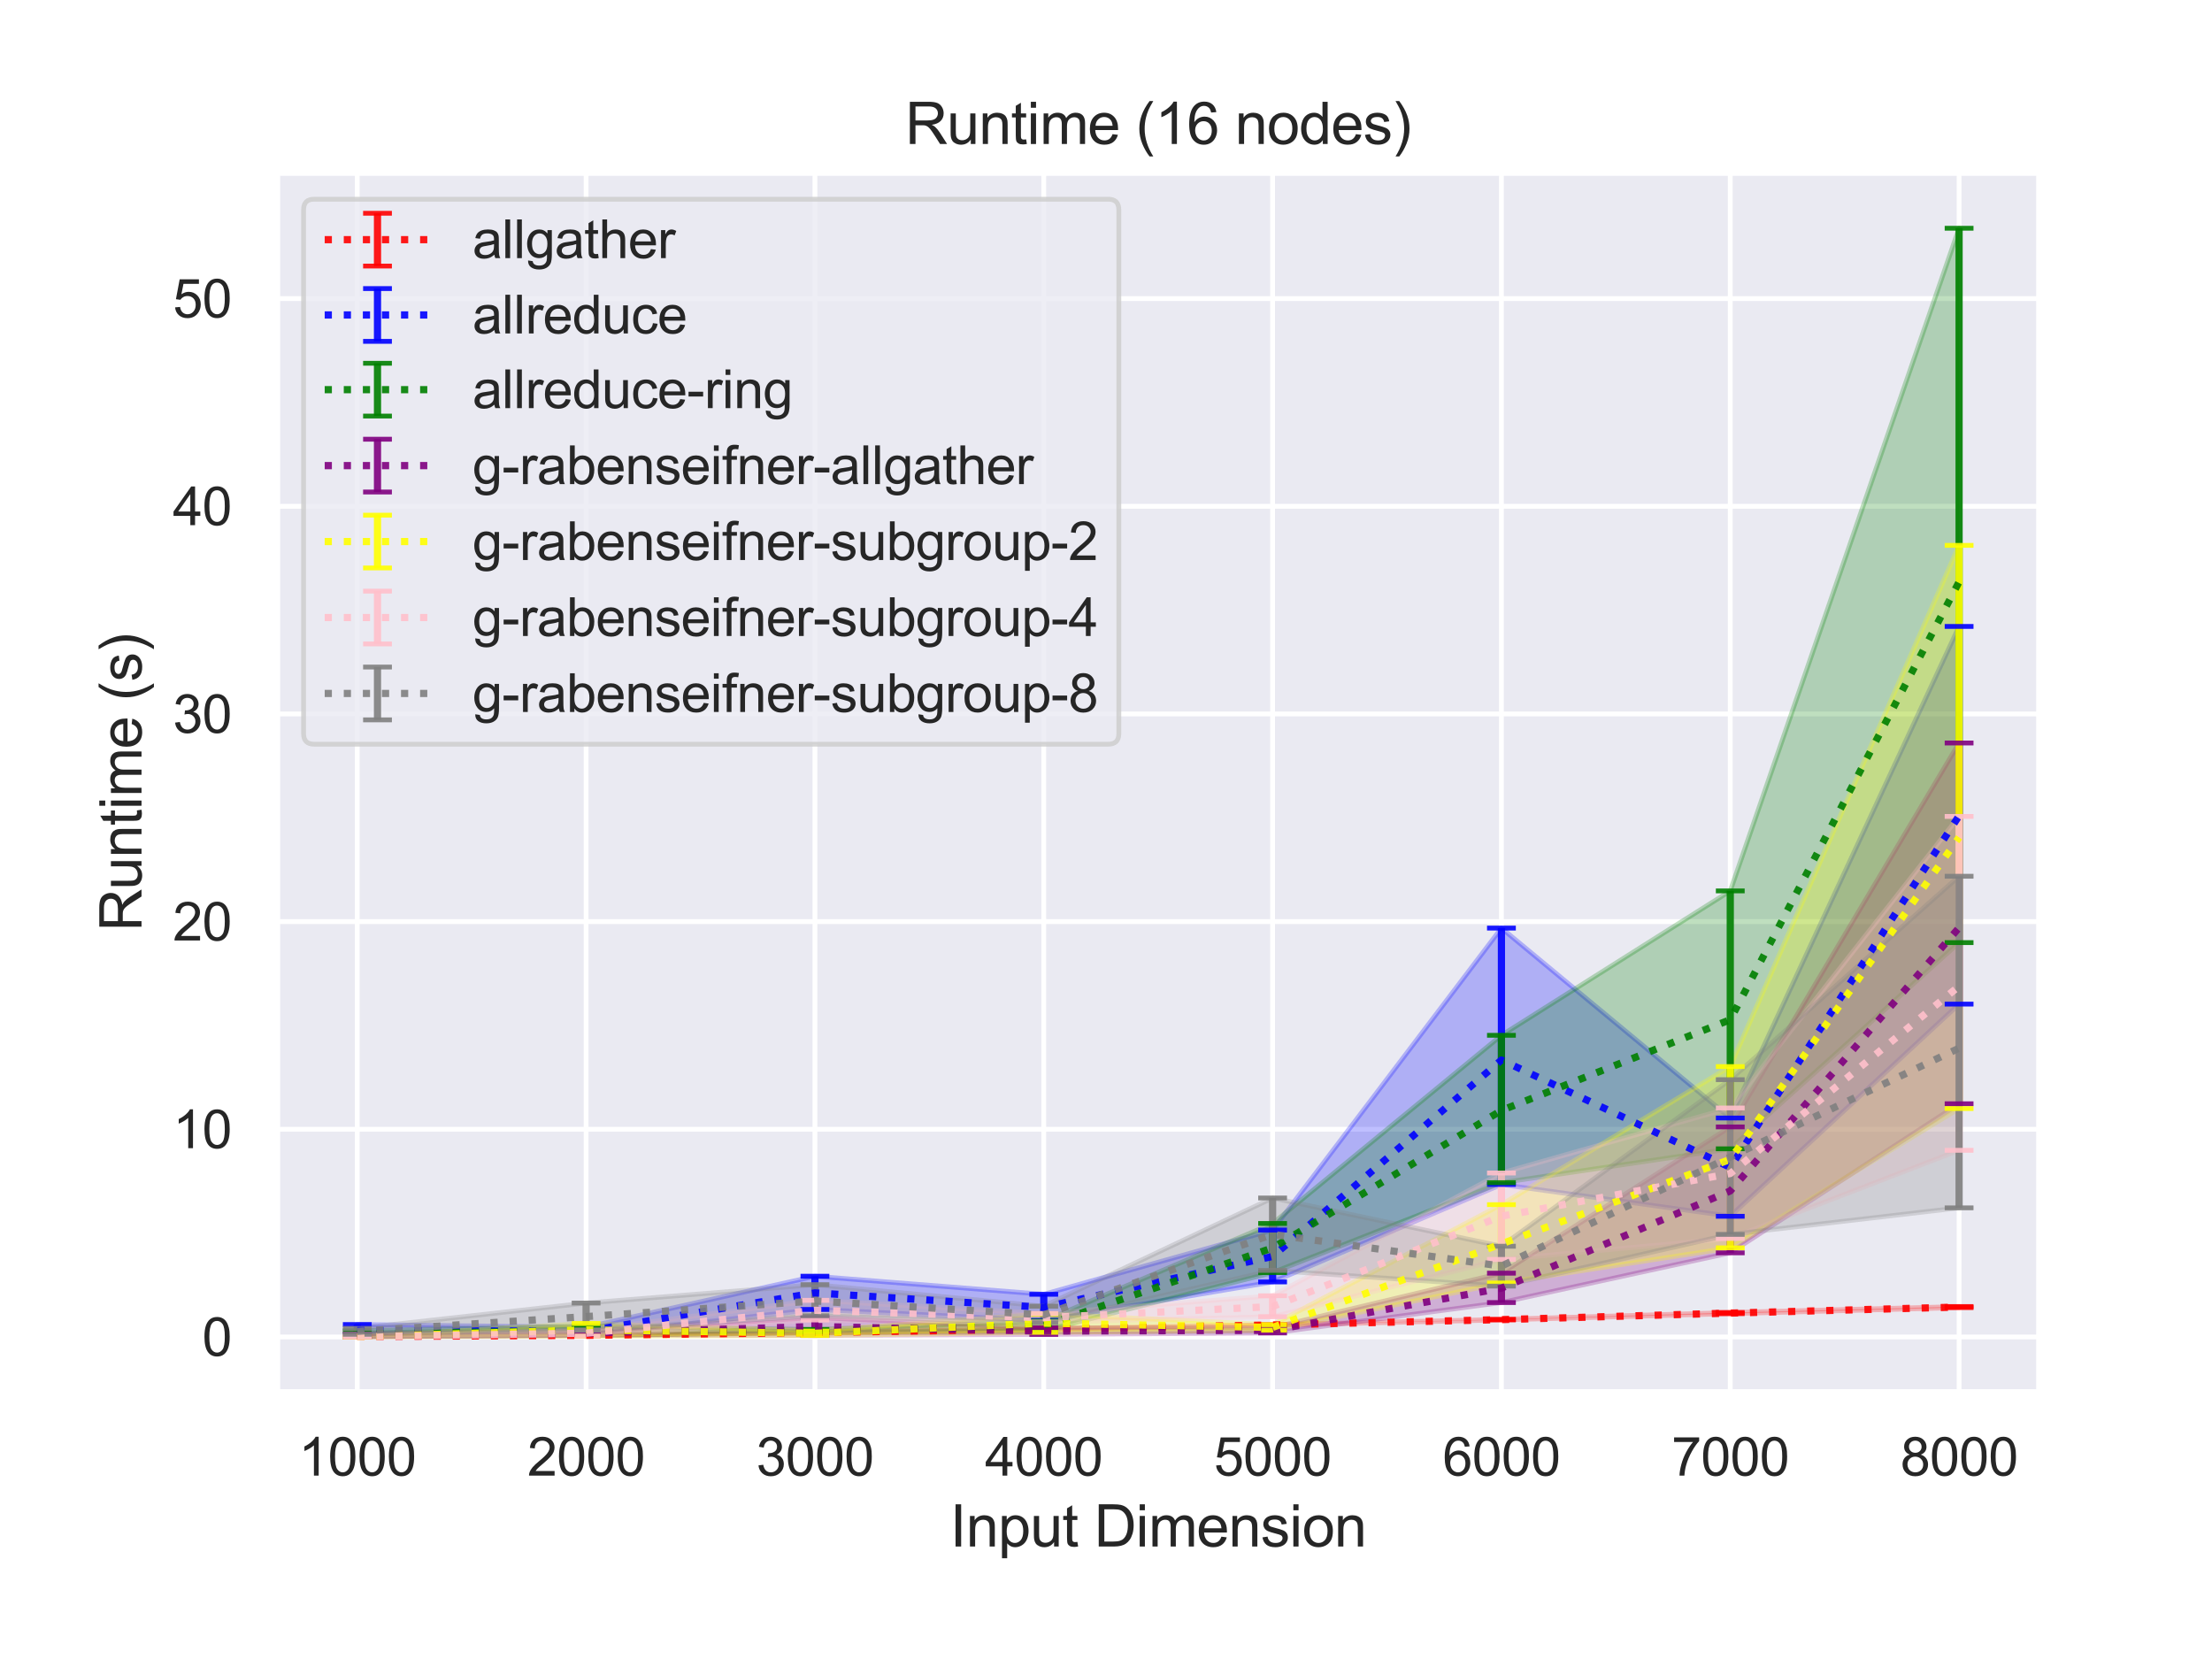 <?xml version="1.0" encoding="utf-8" standalone="no"?>
<!DOCTYPE svg PUBLIC "-//W3C//DTD SVG 1.1//EN"
  "http://www.w3.org/Graphics/SVG/1.1/DTD/svg11.dtd">
<svg height="345.6pt" version="1.1" viewBox="0 0 460.8 345.6" width="460.8pt" xmlns="http://www.w3.org/2000/svg" xmlns:xlink="http://www.w3.org/1999/xlink">
 <defs>
  <style type="text/css">*{stroke-linecap:butt;stroke-linejoin:round;}</style>
 </defs>
 <g id="figure_1">
  <g id="patch_1">
   <path d="M 0 345.6 
L 460.8 345.6 
L 460.8 0 
L 0 0 
z
" style="fill:#ffffff;"/>
  </g>
  <g id="axes_1">
   <g id="patch_2">
    <path d="M 57.74 290.02 
L 424.8 290.02 
L 424.8 36 
L 57.74 36 
z
" style="fill:#eaeaf2;"/>
   </g>
   <g id="matplotlib.axis_1">
    <g id="xtick_1">
     <g id="line2d_1">
      <path clip-path="url(#p05f3fe198a)" d="M 74.425 290.02 
L 74.425 36 
" style="fill:none;stroke:#ffffff;stroke-linecap:round;"/>
     </g>
     <g id="text_1">
      <!-- 1000 -->
      <g style="fill:#262626;" transform="translate(62.19 307.394)scale(0.11 -0.11)">
       <defs>
        <path d="M 2384 0 
L 1822 0 
L 1822 3584 
Q 1619 3391 1289 3197 
Q 959 3003 697 2906 
L 697 3450 
Q 1169 3672 1522 3987 
Q 1875 4303 2022 4600 
L 2384 4600 
L 2384 0 
z
" id="ArialMT-31" transform="scale(0.016)"/>
        <path d="M 266 2259 
Q 266 3072 433 3567 
Q 600 4063 929 4331 
Q 1259 4600 1759 4600 
Q 2128 4600 2406 4451 
Q 2684 4303 2865 4023 
Q 3047 3744 3150 3342 
Q 3253 2941 3253 2259 
Q 3253 1453 3087 958 
Q 2922 463 2592 192 
Q 2263 -78 1759 -78 
Q 1097 -78 719 397 
Q 266 969 266 2259 
z
M 844 2259 
Q 844 1131 1108 757 
Q 1372 384 1759 384 
Q 2147 384 2411 759 
Q 2675 1134 2675 2259 
Q 2675 3391 2411 3762 
Q 2147 4134 1753 4134 
Q 1366 4134 1134 3806 
Q 844 3388 844 2259 
z
" id="ArialMT-30" transform="scale(0.016)"/>
       </defs>
       <use xlink:href="#ArialMT-31"/>
       <use x="55.615" xlink:href="#ArialMT-30"/>
       <use x="111.23" xlink:href="#ArialMT-30"/>
       <use x="166.846" xlink:href="#ArialMT-30"/>
      </g>
     </g>
    </g>
    <g id="xtick_2">
     <g id="line2d_2">
      <path clip-path="url(#p05f3fe198a)" d="M 122.095 290.02 
L 122.095 36 
" style="fill:none;stroke:#ffffff;stroke-linecap:round;"/>
     </g>
     <g id="text_2">
      <!-- 2000 -->
      <g style="fill:#262626;" transform="translate(109.861 307.394)scale(0.11 -0.11)">
       <defs>
        <path d="M 3222 541 
L 3222 0 
L 194 0 
Q 188 203 259 391 
Q 375 700 629 1000 
Q 884 1300 1366 1694 
Q 2113 2306 2375 2664 
Q 2638 3022 2638 3341 
Q 2638 3675 2398 3904 
Q 2159 4134 1775 4134 
Q 1369 4134 1125 3890 
Q 881 3647 878 3216 
L 300 3275 
Q 359 3922 746 4261 
Q 1134 4600 1788 4600 
Q 2447 4600 2831 4234 
Q 3216 3869 3216 3328 
Q 3216 3053 3103 2787 
Q 2991 2522 2730 2228 
Q 2469 1934 1863 1422 
Q 1356 997 1212 845 
Q 1069 694 975 541 
L 3222 541 
z
" id="ArialMT-32" transform="scale(0.016)"/>
       </defs>
       <use xlink:href="#ArialMT-32"/>
       <use x="55.615" xlink:href="#ArialMT-30"/>
       <use x="111.23" xlink:href="#ArialMT-30"/>
       <use x="166.846" xlink:href="#ArialMT-30"/>
      </g>
     </g>
    </g>
    <g id="xtick_3">
     <g id="line2d_3">
      <path clip-path="url(#p05f3fe198a)" d="M 169.765 290.02 
L 169.765 36 
" style="fill:none;stroke:#ffffff;stroke-linecap:round;"/>
     </g>
     <g id="text_3">
      <!-- 3000 -->
      <g style="fill:#262626;" transform="translate(157.531 307.394)scale(0.11 -0.11)">
       <defs>
        <path d="M 269 1209 
L 831 1284 
Q 928 806 1161 595 
Q 1394 384 1728 384 
Q 2125 384 2398 659 
Q 2672 934 2672 1341 
Q 2672 1728 2419 1979 
Q 2166 2231 1775 2231 
Q 1616 2231 1378 2169 
L 1441 2663 
Q 1497 2656 1531 2656 
Q 1891 2656 2178 2843 
Q 2466 3031 2466 3422 
Q 2466 3731 2256 3934 
Q 2047 4138 1716 4138 
Q 1388 4138 1169 3931 
Q 950 3725 888 3313 
L 325 3413 
Q 428 3978 793 4289 
Q 1159 4600 1703 4600 
Q 2078 4600 2393 4439 
Q 2709 4278 2876 4000 
Q 3044 3722 3044 3409 
Q 3044 3113 2884 2869 
Q 2725 2625 2413 2481 
Q 2819 2388 3044 2092 
Q 3269 1797 3269 1353 
Q 3269 753 2831 336 
Q 2394 -81 1725 -81 
Q 1122 -81 723 278 
Q 325 638 269 1209 
z
" id="ArialMT-33" transform="scale(0.016)"/>
       </defs>
       <use xlink:href="#ArialMT-33"/>
       <use x="55.615" xlink:href="#ArialMT-30"/>
       <use x="111.23" xlink:href="#ArialMT-30"/>
       <use x="166.846" xlink:href="#ArialMT-30"/>
      </g>
     </g>
    </g>
    <g id="xtick_4">
     <g id="line2d_4">
      <path clip-path="url(#p05f3fe198a)" d="M 217.435 290.02 
L 217.435 36 
" style="fill:none;stroke:#ffffff;stroke-linecap:round;"/>
     </g>
     <g id="text_4">
      <!-- 4000 -->
      <g style="fill:#262626;" transform="translate(205.201 307.394)scale(0.11 -0.11)">
       <defs>
        <path d="M 2069 0 
L 2069 1097 
L 81 1097 
L 81 1613 
L 2172 4581 
L 2631 4581 
L 2631 1613 
L 3250 1613 
L 3250 1097 
L 2631 1097 
L 2631 0 
L 2069 0 
z
M 2069 1613 
L 2069 3678 
L 634 1613 
L 2069 1613 
z
" id="ArialMT-34" transform="scale(0.016)"/>
       </defs>
       <use xlink:href="#ArialMT-34"/>
       <use x="55.615" xlink:href="#ArialMT-30"/>
       <use x="111.23" xlink:href="#ArialMT-30"/>
       <use x="166.846" xlink:href="#ArialMT-30"/>
      </g>
     </g>
    </g>
    <g id="xtick_5">
     <g id="line2d_5">
      <path clip-path="url(#p05f3fe198a)" d="M 265.105 290.02 
L 265.105 36 
" style="fill:none;stroke:#ffffff;stroke-linecap:round;"/>
     </g>
     <g id="text_5">
      <!-- 5000 -->
      <g style="fill:#262626;" transform="translate(252.871 307.394)scale(0.11 -0.11)">
       <defs>
        <path d="M 266 1200 
L 856 1250 
Q 922 819 1161 601 
Q 1400 384 1738 384 
Q 2144 384 2425 690 
Q 2706 997 2706 1503 
Q 2706 1984 2436 2262 
Q 2166 2541 1728 2541 
Q 1456 2541 1237 2417 
Q 1019 2294 894 2097 
L 366 2166 
L 809 4519 
L 3088 4519 
L 3088 3981 
L 1259 3981 
L 1013 2750 
Q 1425 3038 1878 3038 
Q 2478 3038 2890 2622 
Q 3303 2206 3303 1553 
Q 3303 931 2941 478 
Q 2500 -78 1738 -78 
Q 1113 -78 717 272 
Q 322 622 266 1200 
z
" id="ArialMT-35" transform="scale(0.016)"/>
       </defs>
       <use xlink:href="#ArialMT-35"/>
       <use x="55.615" xlink:href="#ArialMT-30"/>
       <use x="111.23" xlink:href="#ArialMT-30"/>
       <use x="166.846" xlink:href="#ArialMT-30"/>
      </g>
     </g>
    </g>
    <g id="xtick_6">
     <g id="line2d_6">
      <path clip-path="url(#p05f3fe198a)" d="M 312.775 290.02 
L 312.775 36 
" style="fill:none;stroke:#ffffff;stroke-linecap:round;"/>
     </g>
     <g id="text_6">
      <!-- 6000 -->
      <g style="fill:#262626;" transform="translate(300.541 307.394)scale(0.11 -0.11)">
       <defs>
        <path d="M 3184 3459 
L 2625 3416 
Q 2550 3747 2413 3897 
Q 2184 4138 1850 4138 
Q 1581 4138 1378 3988 
Q 1113 3794 959 3422 
Q 806 3050 800 2363 
Q 1003 2672 1297 2822 
Q 1591 2972 1913 2972 
Q 2475 2972 2870 2558 
Q 3266 2144 3266 1488 
Q 3266 1056 3080 686 
Q 2894 316 2569 119 
Q 2244 -78 1831 -78 
Q 1128 -78 684 439 
Q 241 956 241 2144 
Q 241 3472 731 4075 
Q 1159 4600 1884 4600 
Q 2425 4600 2770 4297 
Q 3116 3994 3184 3459 
z
M 888 1484 
Q 888 1194 1011 928 
Q 1134 663 1356 523 
Q 1578 384 1822 384 
Q 2178 384 2434 671 
Q 2691 959 2691 1453 
Q 2691 1928 2437 2201 
Q 2184 2475 1800 2475 
Q 1419 2475 1153 2201 
Q 888 1928 888 1484 
z
" id="ArialMT-36" transform="scale(0.016)"/>
       </defs>
       <use xlink:href="#ArialMT-36"/>
       <use x="55.615" xlink:href="#ArialMT-30"/>
       <use x="111.23" xlink:href="#ArialMT-30"/>
       <use x="166.846" xlink:href="#ArialMT-30"/>
      </g>
     </g>
    </g>
    <g id="xtick_7">
     <g id="line2d_7">
      <path clip-path="url(#p05f3fe198a)" d="M 360.445 290.02 
L 360.445 36 
" style="fill:none;stroke:#ffffff;stroke-linecap:round;"/>
     </g>
     <g id="text_7">
      <!-- 7000 -->
      <g style="fill:#262626;" transform="translate(348.211 307.394)scale(0.11 -0.11)">
       <defs>
        <path d="M 303 3981 
L 303 4522 
L 3269 4522 
L 3269 4084 
Q 2831 3619 2401 2847 
Q 1972 2075 1738 1259 
Q 1569 684 1522 0 
L 944 0 
Q 953 541 1156 1306 
Q 1359 2072 1739 2783 
Q 2119 3494 2547 3981 
L 303 3981 
z
" id="ArialMT-37" transform="scale(0.016)"/>
       </defs>
       <use xlink:href="#ArialMT-37"/>
       <use x="55.615" xlink:href="#ArialMT-30"/>
       <use x="111.23" xlink:href="#ArialMT-30"/>
       <use x="166.846" xlink:href="#ArialMT-30"/>
      </g>
     </g>
    </g>
    <g id="xtick_8">
     <g id="line2d_8">
      <path clip-path="url(#p05f3fe198a)" d="M 408.115 290.02 
L 408.115 36 
" style="fill:none;stroke:#ffffff;stroke-linecap:round;"/>
     </g>
     <g id="text_8">
      <!-- 8000 -->
      <g style="fill:#262626;" transform="translate(395.881 307.394)scale(0.11 -0.11)">
       <defs>
        <path d="M 1131 2484 
Q 781 2613 612 2850 
Q 444 3088 444 3419 
Q 444 3919 803 4259 
Q 1163 4600 1759 4600 
Q 2359 4600 2725 4251 
Q 3091 3903 3091 3403 
Q 3091 3084 2923 2848 
Q 2756 2613 2416 2484 
Q 2838 2347 3058 2040 
Q 3278 1734 3278 1309 
Q 3278 722 2862 322 
Q 2447 -78 1769 -78 
Q 1091 -78 675 323 
Q 259 725 259 1325 
Q 259 1772 486 2073 
Q 713 2375 1131 2484 
z
M 1019 3438 
Q 1019 3113 1228 2906 
Q 1438 2700 1772 2700 
Q 2097 2700 2305 2904 
Q 2513 3109 2513 3406 
Q 2513 3716 2298 3927 
Q 2084 4138 1766 4138 
Q 1444 4138 1231 3931 
Q 1019 3725 1019 3438 
z
M 838 1322 
Q 838 1081 952 856 
Q 1066 631 1291 507 
Q 1516 384 1775 384 
Q 2178 384 2440 643 
Q 2703 903 2703 1303 
Q 2703 1709 2433 1975 
Q 2163 2241 1756 2241 
Q 1359 2241 1098 1978 
Q 838 1716 838 1322 
z
" id="ArialMT-38" transform="scale(0.016)"/>
       </defs>
       <use xlink:href="#ArialMT-38"/>
       <use x="55.615" xlink:href="#ArialMT-30"/>
       <use x="111.23" xlink:href="#ArialMT-30"/>
       <use x="166.846" xlink:href="#ArialMT-30"/>
      </g>
     </g>
    </g>
    <g id="text_9">
     <!-- Input Dimension -->
     <g style="fill:#262626;" transform="translate(197.916 322.169)scale(0.12 -0.12)">
      <defs>
       <path d="M 597 0 
L 597 4581 
L 1203 4581 
L 1203 0 
L 597 0 
z
" id="ArialMT-49" transform="scale(0.016)"/>
       <path d="M 422 0 
L 422 3319 
L 928 3319 
L 928 2847 
Q 1294 3394 1984 3394 
Q 2284 3394 2536 3286 
Q 2788 3178 2913 3003 
Q 3038 2828 3088 2588 
Q 3119 2431 3119 2041 
L 3119 0 
L 2556 0 
L 2556 2019 
Q 2556 2363 2490 2533 
Q 2425 2703 2258 2804 
Q 2091 2906 1866 2906 
Q 1506 2906 1245 2678 
Q 984 2450 984 1813 
L 984 0 
L 422 0 
z
" id="ArialMT-6e" transform="scale(0.016)"/>
       <path d="M 422 -1272 
L 422 3319 
L 934 3319 
L 934 2888 
Q 1116 3141 1344 3267 
Q 1572 3394 1897 3394 
Q 2322 3394 2647 3175 
Q 2972 2956 3137 2557 
Q 3303 2159 3303 1684 
Q 3303 1175 3120 767 
Q 2938 359 2589 142 
Q 2241 -75 1856 -75 
Q 1575 -75 1351 44 
Q 1128 163 984 344 
L 984 -1272 
L 422 -1272 
z
M 931 1641 
Q 931 1000 1190 694 
Q 1450 388 1819 388 
Q 2194 388 2461 705 
Q 2728 1022 2728 1688 
Q 2728 2322 2467 2637 
Q 2206 2953 1844 2953 
Q 1484 2953 1207 2617 
Q 931 2281 931 1641 
z
" id="ArialMT-70" transform="scale(0.016)"/>
       <path d="M 2597 0 
L 2597 488 
Q 2209 -75 1544 -75 
Q 1250 -75 995 37 
Q 741 150 617 320 
Q 494 491 444 738 
Q 409 903 409 1263 
L 409 3319 
L 972 3319 
L 972 1478 
Q 972 1038 1006 884 
Q 1059 663 1231 536 
Q 1403 409 1656 409 
Q 1909 409 2131 539 
Q 2353 669 2445 892 
Q 2538 1116 2538 1541 
L 2538 3319 
L 3100 3319 
L 3100 0 
L 2597 0 
z
" id="ArialMT-75" transform="scale(0.016)"/>
       <path d="M 1650 503 
L 1731 6 
Q 1494 -44 1306 -44 
Q 1000 -44 831 53 
Q 663 150 594 308 
Q 525 466 525 972 
L 525 2881 
L 113 2881 
L 113 3319 
L 525 3319 
L 525 4141 
L 1084 4478 
L 1084 3319 
L 1650 3319 
L 1650 2881 
L 1084 2881 
L 1084 941 
Q 1084 700 1114 631 
Q 1144 563 1211 522 
Q 1278 481 1403 481 
Q 1497 481 1650 503 
z
" id="ArialMT-74" transform="scale(0.016)"/>
       <path id="ArialMT-20" transform="scale(0.016)"/>
       <path d="M 494 0 
L 494 4581 
L 2072 4581 
Q 2606 4581 2888 4516 
Q 3281 4425 3559 4188 
Q 3922 3881 4101 3404 
Q 4281 2928 4281 2316 
Q 4281 1794 4159 1391 
Q 4038 988 3847 723 
Q 3656 459 3429 307 
Q 3203 156 2883 78 
Q 2563 0 2147 0 
L 494 0 
z
M 1100 541 
L 2078 541 
Q 2531 541 2789 625 
Q 3047 709 3200 863 
Q 3416 1078 3536 1442 
Q 3656 1806 3656 2325 
Q 3656 3044 3420 3430 
Q 3184 3816 2847 3947 
Q 2603 4041 2063 4041 
L 1100 4041 
L 1100 541 
z
" id="ArialMT-44" transform="scale(0.016)"/>
       <path d="M 425 3934 
L 425 4581 
L 988 4581 
L 988 3934 
L 425 3934 
z
M 425 0 
L 425 3319 
L 988 3319 
L 988 0 
L 425 0 
z
" id="ArialMT-69" transform="scale(0.016)"/>
       <path d="M 422 0 
L 422 3319 
L 925 3319 
L 925 2853 
Q 1081 3097 1340 3245 
Q 1600 3394 1931 3394 
Q 2300 3394 2536 3241 
Q 2772 3088 2869 2813 
Q 3263 3394 3894 3394 
Q 4388 3394 4653 3120 
Q 4919 2847 4919 2278 
L 4919 0 
L 4359 0 
L 4359 2091 
Q 4359 2428 4304 2576 
Q 4250 2725 4106 2815 
Q 3963 2906 3769 2906 
Q 3419 2906 3187 2673 
Q 2956 2441 2956 1928 
L 2956 0 
L 2394 0 
L 2394 2156 
Q 2394 2531 2256 2718 
Q 2119 2906 1806 2906 
Q 1569 2906 1367 2781 
Q 1166 2656 1075 2415 
Q 984 2175 984 1722 
L 984 0 
L 422 0 
z
" id="ArialMT-6d" transform="scale(0.016)"/>
       <path d="M 2694 1069 
L 3275 997 
Q 3138 488 2766 206 
Q 2394 -75 1816 -75 
Q 1088 -75 661 373 
Q 234 822 234 1631 
Q 234 2469 665 2931 
Q 1097 3394 1784 3394 
Q 2450 3394 2872 2941 
Q 3294 2488 3294 1666 
Q 3294 1616 3291 1516 
L 816 1516 
Q 847 969 1125 678 
Q 1403 388 1819 388 
Q 2128 388 2347 550 
Q 2566 713 2694 1069 
z
M 847 1978 
L 2700 1978 
Q 2663 2397 2488 2606 
Q 2219 2931 1791 2931 
Q 1403 2931 1139 2672 
Q 875 2413 847 1978 
z
" id="ArialMT-65" transform="scale(0.016)"/>
       <path d="M 197 991 
L 753 1078 
Q 800 744 1014 566 
Q 1228 388 1613 388 
Q 2000 388 2187 545 
Q 2375 703 2375 916 
Q 2375 1106 2209 1216 
Q 2094 1291 1634 1406 
Q 1016 1563 777 1677 
Q 538 1791 414 1992 
Q 291 2194 291 2438 
Q 291 2659 392 2848 
Q 494 3038 669 3163 
Q 800 3259 1026 3326 
Q 1253 3394 1513 3394 
Q 1903 3394 2198 3281 
Q 2494 3169 2634 2976 
Q 2775 2784 2828 2463 
L 2278 2388 
Q 2241 2644 2061 2787 
Q 1881 2931 1553 2931 
Q 1166 2931 1000 2803 
Q 834 2675 834 2503 
Q 834 2394 903 2306 
Q 972 2216 1119 2156 
Q 1203 2125 1616 2013 
Q 2213 1853 2448 1751 
Q 2684 1650 2818 1456 
Q 2953 1263 2953 975 
Q 2953 694 2789 445 
Q 2625 197 2315 61 
Q 2006 -75 1616 -75 
Q 969 -75 630 194 
Q 291 463 197 991 
z
" id="ArialMT-73" transform="scale(0.016)"/>
       <path d="M 213 1659 
Q 213 2581 725 3025 
Q 1153 3394 1769 3394 
Q 2453 3394 2887 2945 
Q 3322 2497 3322 1706 
Q 3322 1066 3130 698 
Q 2938 331 2570 128 
Q 2203 -75 1769 -75 
Q 1072 -75 642 372 
Q 213 819 213 1659 
z
M 791 1659 
Q 791 1022 1069 705 
Q 1347 388 1769 388 
Q 2188 388 2466 706 
Q 2744 1025 2744 1678 
Q 2744 2294 2464 2611 
Q 2184 2928 1769 2928 
Q 1347 2928 1069 2612 
Q 791 2297 791 1659 
z
" id="ArialMT-6f" transform="scale(0.016)"/>
      </defs>
      <use xlink:href="#ArialMT-49"/>
      <use x="27.783" xlink:href="#ArialMT-6e"/>
      <use x="83.398" xlink:href="#ArialMT-70"/>
      <use x="139.014" xlink:href="#ArialMT-75"/>
      <use x="194.629" xlink:href="#ArialMT-74"/>
      <use x="222.412" xlink:href="#ArialMT-20"/>
      <use x="250.195" xlink:href="#ArialMT-44"/>
      <use x="322.412" xlink:href="#ArialMT-69"/>
      <use x="344.629" xlink:href="#ArialMT-6d"/>
      <use x="427.93" xlink:href="#ArialMT-65"/>
      <use x="483.545" xlink:href="#ArialMT-6e"/>
      <use x="539.16" xlink:href="#ArialMT-73"/>
      <use x="589.16" xlink:href="#ArialMT-69"/>
      <use x="611.377" xlink:href="#ArialMT-6f"/>
      <use x="666.992" xlink:href="#ArialMT-6e"/>
     </g>
    </g>
   </g>
   <g id="matplotlib.axis_2">
    <g id="ytick_1">
     <g id="line2d_9">
      <path clip-path="url(#p05f3fe198a)" d="M 57.74 278.512 
L 424.8 278.512 
" style="fill:none;stroke:#ffffff;stroke-linecap:round;"/>
     </g>
     <g id="text_10">
      <!-- 0 -->
      <g style="fill:#262626;" transform="translate(42.123 282.449)scale(0.11 -0.11)">
       <use xlink:href="#ArialMT-30"/>
      </g>
     </g>
    </g>
    <g id="ytick_2">
     <g id="line2d_10">
      <path clip-path="url(#p05f3fe198a)" d="M 57.74 235.251 
L 424.8 235.251 
" style="fill:none;stroke:#ffffff;stroke-linecap:round;"/>
     </g>
     <g id="text_11">
      <!-- 10 -->
      <g style="fill:#262626;" transform="translate(36.006 239.188)scale(0.11 -0.11)">
       <use xlink:href="#ArialMT-31"/>
       <use x="55.615" xlink:href="#ArialMT-30"/>
      </g>
     </g>
    </g>
    <g id="ytick_3">
     <g id="line2d_11">
      <path clip-path="url(#p05f3fe198a)" d="M 57.74 191.989 
L 424.8 191.989 
" style="fill:none;stroke:#ffffff;stroke-linecap:round;"/>
     </g>
     <g id="text_12">
      <!-- 20 -->
      <g style="fill:#262626;" transform="translate(36.006 195.926)scale(0.11 -0.11)">
       <use xlink:href="#ArialMT-32"/>
       <use x="55.615" xlink:href="#ArialMT-30"/>
      </g>
     </g>
    </g>
    <g id="ytick_4">
     <g id="line2d_12">
      <path clip-path="url(#p05f3fe198a)" d="M 57.74 148.727 
L 424.8 148.727 
" style="fill:none;stroke:#ffffff;stroke-linecap:round;"/>
     </g>
     <g id="text_13">
      <!-- 30 -->
      <g style="fill:#262626;" transform="translate(36.006 152.664)scale(0.11 -0.11)">
       <use xlink:href="#ArialMT-33"/>
       <use x="55.615" xlink:href="#ArialMT-30"/>
      </g>
     </g>
    </g>
    <g id="ytick_5">
     <g id="line2d_13">
      <path clip-path="url(#p05f3fe198a)" d="M 57.74 105.466 
L 424.8 105.466 
" style="fill:none;stroke:#ffffff;stroke-linecap:round;"/>
     </g>
     <g id="text_14">
      <!-- 40 -->
      <g style="fill:#262626;" transform="translate(36.006 109.403)scale(0.11 -0.11)">
       <use xlink:href="#ArialMT-34"/>
       <use x="55.615" xlink:href="#ArialMT-30"/>
      </g>
     </g>
    </g>
    <g id="ytick_6">
     <g id="line2d_14">
      <path clip-path="url(#p05f3fe198a)" d="M 57.74 62.204 
L 424.8 62.204 
" style="fill:none;stroke:#ffffff;stroke-linecap:round;"/>
     </g>
     <g id="text_15">
      <!-- 50 -->
      <g style="fill:#262626;" transform="translate(36.006 66.141)scale(0.11 -0.11)">
       <use xlink:href="#ArialMT-35"/>
       <use x="55.615" xlink:href="#ArialMT-30"/>
      </g>
     </g>
    </g>
    <g id="text_16">
     <!-- Runtime (s) -->
     <g style="fill:#262626;" transform="translate(29.48 194.013)rotate(-90)scale(0.12 -0.12)">
      <defs>
       <path d="M 503 0 
L 503 4581 
L 2534 4581 
Q 3147 4581 3465 4457 
Q 3784 4334 3975 4021 
Q 4166 3709 4166 3331 
Q 4166 2844 3850 2509 
Q 3534 2175 2875 2084 
Q 3116 1969 3241 1856 
Q 3506 1613 3744 1247 
L 4541 0 
L 3778 0 
L 3172 953 
Q 2906 1366 2734 1584 
Q 2563 1803 2427 1890 
Q 2291 1978 2150 2013 
Q 2047 2034 1813 2034 
L 1109 2034 
L 1109 0 
L 503 0 
z
M 1109 2559 
L 2413 2559 
Q 2828 2559 3062 2645 
Q 3297 2731 3419 2920 
Q 3541 3109 3541 3331 
Q 3541 3656 3305 3865 
Q 3069 4075 2559 4075 
L 1109 4075 
L 1109 2559 
z
" id="ArialMT-52" transform="scale(0.016)"/>
       <path d="M 1497 -1347 
Q 1031 -759 709 28 
Q 388 816 388 1659 
Q 388 2403 628 3084 
Q 909 3875 1497 4659 
L 1900 4659 
Q 1522 4009 1400 3731 
Q 1209 3300 1100 2831 
Q 966 2247 966 1656 
Q 966 153 1900 -1347 
L 1497 -1347 
z
" id="ArialMT-28" transform="scale(0.016)"/>
       <path d="M 791 -1347 
L 388 -1347 
Q 1322 153 1322 1656 
Q 1322 2244 1188 2822 
Q 1081 3291 891 3722 
Q 769 4003 388 4659 
L 791 4659 
Q 1378 3875 1659 3084 
Q 1900 2403 1900 1659 
Q 1900 816 1576 28 
Q 1253 -759 791 -1347 
z
" id="ArialMT-29" transform="scale(0.016)"/>
      </defs>
      <use xlink:href="#ArialMT-52"/>
      <use x="72.217" xlink:href="#ArialMT-75"/>
      <use x="127.832" xlink:href="#ArialMT-6e"/>
      <use x="183.447" xlink:href="#ArialMT-74"/>
      <use x="211.23" xlink:href="#ArialMT-69"/>
      <use x="233.447" xlink:href="#ArialMT-6d"/>
      <use x="316.748" xlink:href="#ArialMT-65"/>
      <use x="372.363" xlink:href="#ArialMT-20"/>
      <use x="400.146" xlink:href="#ArialMT-28"/>
      <use x="433.447" xlink:href="#ArialMT-73"/>
      <use x="483.447" xlink:href="#ArialMT-29"/>
     </g>
    </g>
   </g>
   <g id="PolyCollection_1">
    <defs>
     <path d="M 74.425 -67.167 
L 74.425 -67.165 
L 122.095 -67.416 
L 169.765 -67.989 
L 217.435 -68.704 
L 265.105 -69.544 
L 312.775 -70.644 
L 360.445 -71.941 
L 408.115 -73.206 
L 408.115 -73.421 
L 408.115 -73.421 
L 360.445 -72.181 
L 312.775 -70.753 
L 265.105 -69.63 
L 217.435 -68.754 
L 169.765 -68.025 
L 122.095 -67.425 
L 74.425 -67.167 
z
" id="m4526c18f70" style="stroke:#ff0000;stroke-opacity:0.25;"/>
    </defs>
    <g clip-path="url(#p05f3fe198a)">
     <use style="fill:#ff0000;fill-opacity:0.25;stroke:#ff0000;stroke-opacity:0.25;" x="0" xlink:href="#m4526c18f70" y="345.6"/>
    </g>
   </g>
   <g id="PolyCollection_2">
    <defs>
     <path d="M 74.425 -69.68 
L 74.425 -67.188 
L 122.095 -67.441 
L 169.765 -72.818 
L 217.435 -70.521 
L 265.105 -78.547 
L 312.775 -98.847 
L 360.445 -92.231 
L 408.115 -136.431 
L 408.115 -215.1 
L 408.115 -215.1 
L 360.445 -112.702 
L 312.775 -152.26 
L 265.105 -89.357 
L 217.435 -75.971 
L 169.765 -79.735 
L 122.095 -69.115 
L 74.425 -69.68 
z
" id="m89295895ee" style="stroke:#0000ff;stroke-opacity:0.25;"/>
    </defs>
    <g clip-path="url(#p05f3fe198a)">
     <use style="fill:#0000ff;fill-opacity:0.25;stroke:#0000ff;stroke-opacity:0.25;" x="0" xlink:href="#m89295895ee" y="345.6"/>
    </g>
   </g>
   <g id="PolyCollection_3">
    <defs>
     <path d="M 74.425 -68.368 
L 74.425 -67.164 
L 122.095 -67.376 
L 169.765 -67.988 
L 217.435 -68.419 
L 265.105 -80.51 
L 312.775 -99.224 
L 360.445 -106.286 
L 408.115 -149.238 
L 408.115 -298.054 
L 408.115 -298.054 
L 360.445 -160.005 
L 312.775 -129.923 
L 265.105 -90.726 
L 217.435 -70.395 
L 169.765 -68.644 
L 122.095 -69.34 
L 74.425 -68.368 
z
" id="mb977a3ca2f" style="stroke:#008000;stroke-opacity:0.25;"/>
    </defs>
    <g clip-path="url(#p05f3fe198a)">
     <use style="fill:#008000;fill-opacity:0.25;stroke:#008000;stroke-opacity:0.25;" x="0" xlink:href="#mb977a3ca2f" y="345.6"/>
    </g>
   </g>
   <g id="PolyCollection_4">
    <defs>
     <path d="M 74.425 -67.716 
L 74.425 -67.131 
L 122.095 -67.484 
L 169.765 -67.399 
L 217.435 -67.614 
L 265.105 -67.918 
L 312.775 -74.256 
L 360.445 -84.613 
L 408.115 -115.668 
L 408.115 -190.819 
L 408.115 -190.819 
L 360.445 -110.843 
L 312.775 -80.377 
L 265.105 -69.03 
L 217.435 -68.983 
L 169.765 -71.136 
L 122.095 -68.265 
L 74.425 -67.716 
z
" id="mf0d4381b9b" style="stroke:#800080;stroke-opacity:0.25;"/>
    </defs>
    <g clip-path="url(#p05f3fe198a)">
     <use style="fill:#800080;fill-opacity:0.25;stroke:#800080;stroke-opacity:0.25;" x="0" xlink:href="#mf0d4381b9b" y="345.6"/>
    </g>
   </g>
   <g id="PolyCollection_5">
    <defs>
     <path d="M 74.425 -67.127 
L 74.425 -67.126 
L 122.095 -67.233 
L 169.765 -67.396 
L 217.435 -68.041 
L 265.105 -68.504 
L 312.775 -78.328 
L 360.445 -85.657 
L 408.115 -114.666 
L 408.115 -231.993 
L 408.115 -231.993 
L 360.445 -123.417 
L 312.775 -94.651 
L 265.105 -69.644 
L 217.435 -71.891 
L 169.765 -68.317 
L 122.095 -69.893 
L 74.425 -67.127 
z
" id="m2aa9ccf5e1" style="stroke:#ffff00;stroke-opacity:0.25;"/>
    </defs>
    <g clip-path="url(#p05f3fe198a)">
     <use style="fill:#ffff00;fill-opacity:0.25;stroke:#ffff00;stroke-opacity:0.25;" x="0" xlink:href="#m2aa9ccf5e1" y="345.6"/>
    </g>
   </g>
   <g id="PolyCollection_6">
    <defs>
     <path d="M 74.425 -67.143 
L 74.425 -67.131 
L 122.095 -67.251 
L 169.765 -70.629 
L 217.435 -70.203 
L 265.105 -71.306 
L 312.775 -83.238 
L 360.445 -87.608 
L 408.115 -105.97 
L 408.115 -175.52 
L 408.115 -175.52 
L 360.445 -114.786 
L 312.775 -101.243 
L 265.105 -75.676 
L 217.435 -71.974 
L 169.765 -74.724 
L 122.095 -68.491 
L 74.425 -67.143 
z
" id="m6f79f87caf" style="stroke:#ffc0cb;stroke-opacity:0.25;"/>
    </defs>
    <g clip-path="url(#p05f3fe198a)">
     <use style="fill:#ffc0cb;fill-opacity:0.25;stroke:#ffc0cb;stroke-opacity:0.25;" x="0" xlink:href="#m6f79f87caf" y="345.6"/>
    </g>
   </g>
   <g id="PolyCollection_7">
    <defs>
     <path d="M 74.425 -68.864 
L 74.425 -67.644 
L 122.095 -68.507 
L 169.765 -71.506 
L 217.435 -70.053 
L 265.105 -80.945 
L 312.775 -77.677 
L 360.445 -88.45 
L 408.115 -93.985 
L 408.115 -163.062 
L 408.115 -163.062 
L 360.445 -120.689 
L 312.775 -85.991 
L 265.105 -96.035 
L 217.435 -73.496 
L 169.765 -77.981 
L 122.095 -74.153 
L 74.425 -68.864 
z
" id="mfae9e4de03" style="stroke:#808080;stroke-opacity:0.25;"/>
    </defs>
    <g clip-path="url(#p05f3fe198a)">
     <use style="fill:#808080;fill-opacity:0.25;stroke:#808080;stroke-opacity:0.25;" x="0" xlink:href="#mfae9e4de03" y="345.6"/>
    </g>
   </g>
   <g id="LineCollection_1">
    <path clip-path="url(#p05f3fe198a)" d="M 74.425 278.435 
L 74.425 278.433 
" style="fill:none;stroke:#ff0000;stroke-opacity:0.9;stroke-width:1.5;"/>
    <path clip-path="url(#p05f3fe198a)" d="M 122.095 278.184 
L 122.095 278.175 
" style="fill:none;stroke:#ff0000;stroke-opacity:0.9;stroke-width:1.5;"/>
    <path clip-path="url(#p05f3fe198a)" d="M 169.765 277.611 
L 169.765 277.575 
" style="fill:none;stroke:#ff0000;stroke-opacity:0.9;stroke-width:1.5;"/>
    <path clip-path="url(#p05f3fe198a)" d="M 217.435 276.896 
L 217.435 276.846 
" style="fill:none;stroke:#ff0000;stroke-opacity:0.9;stroke-width:1.5;"/>
    <path clip-path="url(#p05f3fe198a)" d="M 265.105 276.056 
L 265.105 275.97 
" style="fill:none;stroke:#ff0000;stroke-opacity:0.9;stroke-width:1.5;"/>
    <path clip-path="url(#p05f3fe198a)" d="M 312.775 274.956 
L 312.775 274.847 
" style="fill:none;stroke:#ff0000;stroke-opacity:0.9;stroke-width:1.5;"/>
    <path clip-path="url(#p05f3fe198a)" d="M 360.445 273.659 
L 360.445 273.419 
" style="fill:none;stroke:#ff0000;stroke-opacity:0.9;stroke-width:1.5;"/>
    <path clip-path="url(#p05f3fe198a)" d="M 408.115 272.394 
L 408.115 272.179 
" style="fill:none;stroke:#ff0000;stroke-opacity:0.9;stroke-width:1.5;"/>
   </g>
   <g id="LineCollection_2">
    <path clip-path="url(#p05f3fe198a)" d="M 74.425 278.412 
L 74.425 275.92 
" style="fill:none;stroke:#0000ff;stroke-opacity:0.9;stroke-width:1.5;"/>
    <path clip-path="url(#p05f3fe198a)" d="M 122.095 278.159 
L 122.095 276.485 
" style="fill:none;stroke:#0000ff;stroke-opacity:0.9;stroke-width:1.5;"/>
    <path clip-path="url(#p05f3fe198a)" d="M 169.765 272.782 
L 169.765 265.865 
" style="fill:none;stroke:#0000ff;stroke-opacity:0.9;stroke-width:1.5;"/>
    <path clip-path="url(#p05f3fe198a)" d="M 217.435 275.079 
L 217.435 269.629 
" style="fill:none;stroke:#0000ff;stroke-opacity:0.9;stroke-width:1.5;"/>
    <path clip-path="url(#p05f3fe198a)" d="M 265.105 267.053 
L 265.105 256.243 
" style="fill:none;stroke:#0000ff;stroke-opacity:0.9;stroke-width:1.5;"/>
    <path clip-path="url(#p05f3fe198a)" d="M 312.775 246.753 
L 312.775 193.34 
" style="fill:none;stroke:#0000ff;stroke-opacity:0.9;stroke-width:1.5;"/>
    <path clip-path="url(#p05f3fe198a)" d="M 360.445 253.369 
L 360.445 232.898 
" style="fill:none;stroke:#0000ff;stroke-opacity:0.9;stroke-width:1.5;"/>
    <path clip-path="url(#p05f3fe198a)" d="M 408.115 209.169 
L 408.115 130.5 
" style="fill:none;stroke:#0000ff;stroke-opacity:0.9;stroke-width:1.5;"/>
   </g>
   <g id="LineCollection_3">
    <path clip-path="url(#p05f3fe198a)" d="M 74.425 278.436 
L 74.425 277.232 
" style="fill:none;stroke:#008000;stroke-opacity:0.9;stroke-width:1.5;"/>
    <path clip-path="url(#p05f3fe198a)" d="M 122.095 278.224 
L 122.095 276.26 
" style="fill:none;stroke:#008000;stroke-opacity:0.9;stroke-width:1.5;"/>
    <path clip-path="url(#p05f3fe198a)" d="M 169.765 277.612 
L 169.765 276.956 
" style="fill:none;stroke:#008000;stroke-opacity:0.9;stroke-width:1.5;"/>
    <path clip-path="url(#p05f3fe198a)" d="M 217.435 277.181 
L 217.435 275.205 
" style="fill:none;stroke:#008000;stroke-opacity:0.9;stroke-width:1.5;"/>
    <path clip-path="url(#p05f3fe198a)" d="M 265.105 265.09 
L 265.105 254.874 
" style="fill:none;stroke:#008000;stroke-opacity:0.9;stroke-width:1.5;"/>
    <path clip-path="url(#p05f3fe198a)" d="M 312.775 246.376 
L 312.775 215.677 
" style="fill:none;stroke:#008000;stroke-opacity:0.9;stroke-width:1.5;"/>
    <path clip-path="url(#p05f3fe198a)" d="M 360.445 239.314 
L 360.445 185.595 
" style="fill:none;stroke:#008000;stroke-opacity:0.9;stroke-width:1.5;"/>
    <path clip-path="url(#p05f3fe198a)" d="M 408.115 196.362 
L 408.115 47.546 
" style="fill:none;stroke:#008000;stroke-opacity:0.9;stroke-width:1.5;"/>
   </g>
   <g id="LineCollection_4">
    <path clip-path="url(#p05f3fe198a)" d="M 74.425 278.469 
L 74.425 277.884 
" style="fill:none;stroke:#800080;stroke-opacity:0.9;stroke-width:1.5;"/>
    <path clip-path="url(#p05f3fe198a)" d="M 122.095 278.116 
L 122.095 277.335 
" style="fill:none;stroke:#800080;stroke-opacity:0.9;stroke-width:1.5;"/>
    <path clip-path="url(#p05f3fe198a)" d="M 169.765 278.201 
L 169.765 274.464 
" style="fill:none;stroke:#800080;stroke-opacity:0.9;stroke-width:1.5;"/>
    <path clip-path="url(#p05f3fe198a)" d="M 217.435 277.986 
L 217.435 276.617 
" style="fill:none;stroke:#800080;stroke-opacity:0.9;stroke-width:1.5;"/>
    <path clip-path="url(#p05f3fe198a)" d="M 265.105 277.682 
L 265.105 276.57 
" style="fill:none;stroke:#800080;stroke-opacity:0.9;stroke-width:1.5;"/>
    <path clip-path="url(#p05f3fe198a)" d="M 312.775 271.344 
L 312.775 265.223 
" style="fill:none;stroke:#800080;stroke-opacity:0.9;stroke-width:1.5;"/>
    <path clip-path="url(#p05f3fe198a)" d="M 360.445 260.987 
L 360.445 234.757 
" style="fill:none;stroke:#800080;stroke-opacity:0.9;stroke-width:1.5;"/>
    <path clip-path="url(#p05f3fe198a)" d="M 408.115 229.932 
L 408.115 154.781 
" style="fill:none;stroke:#800080;stroke-opacity:0.9;stroke-width:1.5;"/>
   </g>
   <g id="LineCollection_5">
    <path clip-path="url(#p05f3fe198a)" d="M 74.425 278.474 
L 74.425 278.473 
" style="fill:none;stroke:#ffff00;stroke-opacity:0.9;stroke-width:1.5;"/>
    <path clip-path="url(#p05f3fe198a)" d="M 122.095 278.367 
L 122.095 275.707 
" style="fill:none;stroke:#ffff00;stroke-opacity:0.9;stroke-width:1.5;"/>
    <path clip-path="url(#p05f3fe198a)" d="M 169.765 278.204 
L 169.765 277.283 
" style="fill:none;stroke:#ffff00;stroke-opacity:0.9;stroke-width:1.5;"/>
    <path clip-path="url(#p05f3fe198a)" d="M 217.435 277.559 
L 217.435 273.709 
" style="fill:none;stroke:#ffff00;stroke-opacity:0.9;stroke-width:1.5;"/>
    <path clip-path="url(#p05f3fe198a)" d="M 265.105 277.096 
L 265.105 275.956 
" style="fill:none;stroke:#ffff00;stroke-opacity:0.9;stroke-width:1.5;"/>
    <path clip-path="url(#p05f3fe198a)" d="M 312.775 267.272 
L 312.775 250.949 
" style="fill:none;stroke:#ffff00;stroke-opacity:0.9;stroke-width:1.5;"/>
    <path clip-path="url(#p05f3fe198a)" d="M 360.445 259.943 
L 360.445 222.183 
" style="fill:none;stroke:#ffff00;stroke-opacity:0.9;stroke-width:1.5;"/>
    <path clip-path="url(#p05f3fe198a)" d="M 408.115 230.934 
L 408.115 113.607 
" style="fill:none;stroke:#ffff00;stroke-opacity:0.9;stroke-width:1.5;"/>
   </g>
   <g id="LineCollection_6">
    <path clip-path="url(#p05f3fe198a)" d="M 74.425 278.469 
L 74.425 278.457 
" style="fill:none;stroke:#ffc0cb;stroke-opacity:0.9;stroke-width:1.5;"/>
    <path clip-path="url(#p05f3fe198a)" d="M 122.095 278.349 
L 122.095 277.109 
" style="fill:none;stroke:#ffc0cb;stroke-opacity:0.9;stroke-width:1.5;"/>
    <path clip-path="url(#p05f3fe198a)" d="M 169.765 274.971 
L 169.765 270.876 
" style="fill:none;stroke:#ffc0cb;stroke-opacity:0.9;stroke-width:1.5;"/>
    <path clip-path="url(#p05f3fe198a)" d="M 217.435 275.397 
L 217.435 273.626 
" style="fill:none;stroke:#ffc0cb;stroke-opacity:0.9;stroke-width:1.5;"/>
    <path clip-path="url(#p05f3fe198a)" d="M 265.105 274.294 
L 265.105 269.924 
" style="fill:none;stroke:#ffc0cb;stroke-opacity:0.9;stroke-width:1.5;"/>
    <path clip-path="url(#p05f3fe198a)" d="M 312.775 262.362 
L 312.775 244.357 
" style="fill:none;stroke:#ffc0cb;stroke-opacity:0.9;stroke-width:1.5;"/>
    <path clip-path="url(#p05f3fe198a)" d="M 360.445 257.992 
L 360.445 230.814 
" style="fill:none;stroke:#ffc0cb;stroke-opacity:0.9;stroke-width:1.5;"/>
    <path clip-path="url(#p05f3fe198a)" d="M 408.115 239.63 
L 408.115 170.08 
" style="fill:none;stroke:#ffc0cb;stroke-opacity:0.9;stroke-width:1.5;"/>
   </g>
   <g id="LineCollection_7">
    <path clip-path="url(#p05f3fe198a)" d="M 74.425 277.956 
L 74.425 276.736 
" style="fill:none;stroke:#808080;stroke-opacity:0.9;stroke-width:1.5;"/>
    <path clip-path="url(#p05f3fe198a)" d="M 122.095 277.093 
L 122.095 271.447 
" style="fill:none;stroke:#808080;stroke-opacity:0.9;stroke-width:1.5;"/>
    <path clip-path="url(#p05f3fe198a)" d="M 169.765 274.094 
L 169.765 267.619 
" style="fill:none;stroke:#808080;stroke-opacity:0.9;stroke-width:1.5;"/>
    <path clip-path="url(#p05f3fe198a)" d="M 217.435 275.547 
L 217.435 272.104 
" style="fill:none;stroke:#808080;stroke-opacity:0.9;stroke-width:1.5;"/>
    <path clip-path="url(#p05f3fe198a)" d="M 265.105 264.655 
L 265.105 249.565 
" style="fill:none;stroke:#808080;stroke-opacity:0.9;stroke-width:1.5;"/>
    <path clip-path="url(#p05f3fe198a)" d="M 312.775 267.923 
L 312.775 259.609 
" style="fill:none;stroke:#808080;stroke-opacity:0.9;stroke-width:1.5;"/>
    <path clip-path="url(#p05f3fe198a)" d="M 360.445 257.15 
L 360.445 224.911 
" style="fill:none;stroke:#808080;stroke-opacity:0.9;stroke-width:1.5;"/>
    <path clip-path="url(#p05f3fe198a)" d="M 408.115 251.615 
L 408.115 182.538 
" style="fill:none;stroke:#808080;stroke-opacity:0.9;stroke-width:1.5;"/>
   </g>
   <g id="line2d_15">
    <defs>
     <path d="M 3 0 
L -3 -0 
" id="m1cd7c653d5" style="stroke:#ff0000;stroke-opacity:0.9;"/>
    </defs>
    <g clip-path="url(#p05f3fe198a)">
     <use style="fill:#ff0000;fill-opacity:0.9;stroke:#ff0000;stroke-opacity:0.9;" x="74.425" xlink:href="#m1cd7c653d5" y="278.435"/>
     <use style="fill:#ff0000;fill-opacity:0.9;stroke:#ff0000;stroke-opacity:0.9;" x="122.095" xlink:href="#m1cd7c653d5" y="278.184"/>
     <use style="fill:#ff0000;fill-opacity:0.9;stroke:#ff0000;stroke-opacity:0.9;" x="169.765" xlink:href="#m1cd7c653d5" y="277.611"/>
     <use style="fill:#ff0000;fill-opacity:0.9;stroke:#ff0000;stroke-opacity:0.9;" x="217.435" xlink:href="#m1cd7c653d5" y="276.896"/>
     <use style="fill:#ff0000;fill-opacity:0.9;stroke:#ff0000;stroke-opacity:0.9;" x="265.105" xlink:href="#m1cd7c653d5" y="276.056"/>
     <use style="fill:#ff0000;fill-opacity:0.9;stroke:#ff0000;stroke-opacity:0.9;" x="312.775" xlink:href="#m1cd7c653d5" y="274.956"/>
     <use style="fill:#ff0000;fill-opacity:0.9;stroke:#ff0000;stroke-opacity:0.9;" x="360.445" xlink:href="#m1cd7c653d5" y="273.659"/>
     <use style="fill:#ff0000;fill-opacity:0.9;stroke:#ff0000;stroke-opacity:0.9;" x="408.115" xlink:href="#m1cd7c653d5" y="272.394"/>
    </g>
   </g>
   <g id="line2d_16">
    <g clip-path="url(#p05f3fe198a)">
     <use style="fill:#ff0000;fill-opacity:0.9;stroke:#ff0000;stroke-opacity:0.9;" x="74.425" xlink:href="#m1cd7c653d5" y="278.433"/>
     <use style="fill:#ff0000;fill-opacity:0.9;stroke:#ff0000;stroke-opacity:0.9;" x="122.095" xlink:href="#m1cd7c653d5" y="278.175"/>
     <use style="fill:#ff0000;fill-opacity:0.9;stroke:#ff0000;stroke-opacity:0.9;" x="169.765" xlink:href="#m1cd7c653d5" y="277.575"/>
     <use style="fill:#ff0000;fill-opacity:0.9;stroke:#ff0000;stroke-opacity:0.9;" x="217.435" xlink:href="#m1cd7c653d5" y="276.846"/>
     <use style="fill:#ff0000;fill-opacity:0.9;stroke:#ff0000;stroke-opacity:0.9;" x="265.105" xlink:href="#m1cd7c653d5" y="275.97"/>
     <use style="fill:#ff0000;fill-opacity:0.9;stroke:#ff0000;stroke-opacity:0.9;" x="312.775" xlink:href="#m1cd7c653d5" y="274.847"/>
     <use style="fill:#ff0000;fill-opacity:0.9;stroke:#ff0000;stroke-opacity:0.9;" x="360.445" xlink:href="#m1cd7c653d5" y="273.419"/>
     <use style="fill:#ff0000;fill-opacity:0.9;stroke:#ff0000;stroke-opacity:0.9;" x="408.115" xlink:href="#m1cd7c653d5" y="272.179"/>
    </g>
   </g>
   <g id="line2d_17">
    <defs>
     <path d="M 3 0 
L -3 -0 
" id="m3755759e53" style="stroke:#0000ff;stroke-opacity:0.9;"/>
    </defs>
    <g clip-path="url(#p05f3fe198a)">
     <use style="fill:#0000ff;fill-opacity:0.9;stroke:#0000ff;stroke-opacity:0.9;" x="74.425" xlink:href="#m3755759e53" y="278.412"/>
     <use style="fill:#0000ff;fill-opacity:0.9;stroke:#0000ff;stroke-opacity:0.9;" x="122.095" xlink:href="#m3755759e53" y="278.159"/>
     <use style="fill:#0000ff;fill-opacity:0.9;stroke:#0000ff;stroke-opacity:0.9;" x="169.765" xlink:href="#m3755759e53" y="272.782"/>
     <use style="fill:#0000ff;fill-opacity:0.9;stroke:#0000ff;stroke-opacity:0.9;" x="217.435" xlink:href="#m3755759e53" y="275.079"/>
     <use style="fill:#0000ff;fill-opacity:0.9;stroke:#0000ff;stroke-opacity:0.9;" x="265.105" xlink:href="#m3755759e53" y="267.053"/>
     <use style="fill:#0000ff;fill-opacity:0.9;stroke:#0000ff;stroke-opacity:0.9;" x="312.775" xlink:href="#m3755759e53" y="246.753"/>
     <use style="fill:#0000ff;fill-opacity:0.9;stroke:#0000ff;stroke-opacity:0.9;" x="360.445" xlink:href="#m3755759e53" y="253.369"/>
     <use style="fill:#0000ff;fill-opacity:0.9;stroke:#0000ff;stroke-opacity:0.9;" x="408.115" xlink:href="#m3755759e53" y="209.169"/>
    </g>
   </g>
   <g id="line2d_18">
    <g clip-path="url(#p05f3fe198a)">
     <use style="fill:#0000ff;fill-opacity:0.9;stroke:#0000ff;stroke-opacity:0.9;" x="74.425" xlink:href="#m3755759e53" y="275.92"/>
     <use style="fill:#0000ff;fill-opacity:0.9;stroke:#0000ff;stroke-opacity:0.9;" x="122.095" xlink:href="#m3755759e53" y="276.485"/>
     <use style="fill:#0000ff;fill-opacity:0.9;stroke:#0000ff;stroke-opacity:0.9;" x="169.765" xlink:href="#m3755759e53" y="265.865"/>
     <use style="fill:#0000ff;fill-opacity:0.9;stroke:#0000ff;stroke-opacity:0.9;" x="217.435" xlink:href="#m3755759e53" y="269.629"/>
     <use style="fill:#0000ff;fill-opacity:0.9;stroke:#0000ff;stroke-opacity:0.9;" x="265.105" xlink:href="#m3755759e53" y="256.243"/>
     <use style="fill:#0000ff;fill-opacity:0.9;stroke:#0000ff;stroke-opacity:0.9;" x="312.775" xlink:href="#m3755759e53" y="193.34"/>
     <use style="fill:#0000ff;fill-opacity:0.9;stroke:#0000ff;stroke-opacity:0.9;" x="360.445" xlink:href="#m3755759e53" y="232.898"/>
     <use style="fill:#0000ff;fill-opacity:0.9;stroke:#0000ff;stroke-opacity:0.9;" x="408.115" xlink:href="#m3755759e53" y="130.5"/>
    </g>
   </g>
   <g id="line2d_19">
    <defs>
     <path d="M 3 0 
L -3 -0 
" id="m47b856ea04" style="stroke:#008000;stroke-opacity:0.9;"/>
    </defs>
    <g clip-path="url(#p05f3fe198a)">
     <use style="fill:#008000;fill-opacity:0.9;stroke:#008000;stroke-opacity:0.9;" x="74.425" xlink:href="#m47b856ea04" y="278.436"/>
     <use style="fill:#008000;fill-opacity:0.9;stroke:#008000;stroke-opacity:0.9;" x="122.095" xlink:href="#m47b856ea04" y="278.224"/>
     <use style="fill:#008000;fill-opacity:0.9;stroke:#008000;stroke-opacity:0.9;" x="169.765" xlink:href="#m47b856ea04" y="277.612"/>
     <use style="fill:#008000;fill-opacity:0.9;stroke:#008000;stroke-opacity:0.9;" x="217.435" xlink:href="#m47b856ea04" y="277.181"/>
     <use style="fill:#008000;fill-opacity:0.9;stroke:#008000;stroke-opacity:0.9;" x="265.105" xlink:href="#m47b856ea04" y="265.09"/>
     <use style="fill:#008000;fill-opacity:0.9;stroke:#008000;stroke-opacity:0.9;" x="312.775" xlink:href="#m47b856ea04" y="246.376"/>
     <use style="fill:#008000;fill-opacity:0.9;stroke:#008000;stroke-opacity:0.9;" x="360.445" xlink:href="#m47b856ea04" y="239.314"/>
     <use style="fill:#008000;fill-opacity:0.9;stroke:#008000;stroke-opacity:0.9;" x="408.115" xlink:href="#m47b856ea04" y="196.362"/>
    </g>
   </g>
   <g id="line2d_20">
    <g clip-path="url(#p05f3fe198a)">
     <use style="fill:#008000;fill-opacity:0.9;stroke:#008000;stroke-opacity:0.9;" x="74.425" xlink:href="#m47b856ea04" y="277.232"/>
     <use style="fill:#008000;fill-opacity:0.9;stroke:#008000;stroke-opacity:0.9;" x="122.095" xlink:href="#m47b856ea04" y="276.26"/>
     <use style="fill:#008000;fill-opacity:0.9;stroke:#008000;stroke-opacity:0.9;" x="169.765" xlink:href="#m47b856ea04" y="276.956"/>
     <use style="fill:#008000;fill-opacity:0.9;stroke:#008000;stroke-opacity:0.9;" x="217.435" xlink:href="#m47b856ea04" y="275.205"/>
     <use style="fill:#008000;fill-opacity:0.9;stroke:#008000;stroke-opacity:0.9;" x="265.105" xlink:href="#m47b856ea04" y="254.874"/>
     <use style="fill:#008000;fill-opacity:0.9;stroke:#008000;stroke-opacity:0.9;" x="312.775" xlink:href="#m47b856ea04" y="215.677"/>
     <use style="fill:#008000;fill-opacity:0.9;stroke:#008000;stroke-opacity:0.9;" x="360.445" xlink:href="#m47b856ea04" y="185.595"/>
     <use style="fill:#008000;fill-opacity:0.9;stroke:#008000;stroke-opacity:0.9;" x="408.115" xlink:href="#m47b856ea04" y="47.546"/>
    </g>
   </g>
   <g id="line2d_21">
    <defs>
     <path d="M 3 0 
L -3 -0 
" id="m1af2cca3f1" style="stroke:#800080;stroke-opacity:0.9;"/>
    </defs>
    <g clip-path="url(#p05f3fe198a)">
     <use style="fill:#800080;fill-opacity:0.9;stroke:#800080;stroke-opacity:0.9;" x="74.425" xlink:href="#m1af2cca3f1" y="278.469"/>
     <use style="fill:#800080;fill-opacity:0.9;stroke:#800080;stroke-opacity:0.9;" x="122.095" xlink:href="#m1af2cca3f1" y="278.116"/>
     <use style="fill:#800080;fill-opacity:0.9;stroke:#800080;stroke-opacity:0.9;" x="169.765" xlink:href="#m1af2cca3f1" y="278.201"/>
     <use style="fill:#800080;fill-opacity:0.9;stroke:#800080;stroke-opacity:0.9;" x="217.435" xlink:href="#m1af2cca3f1" y="277.986"/>
     <use style="fill:#800080;fill-opacity:0.9;stroke:#800080;stroke-opacity:0.9;" x="265.105" xlink:href="#m1af2cca3f1" y="277.682"/>
     <use style="fill:#800080;fill-opacity:0.9;stroke:#800080;stroke-opacity:0.9;" x="312.775" xlink:href="#m1af2cca3f1" y="271.344"/>
     <use style="fill:#800080;fill-opacity:0.9;stroke:#800080;stroke-opacity:0.9;" x="360.445" xlink:href="#m1af2cca3f1" y="260.987"/>
     <use style="fill:#800080;fill-opacity:0.9;stroke:#800080;stroke-opacity:0.9;" x="408.115" xlink:href="#m1af2cca3f1" y="229.932"/>
    </g>
   </g>
   <g id="line2d_22">
    <g clip-path="url(#p05f3fe198a)">
     <use style="fill:#800080;fill-opacity:0.9;stroke:#800080;stroke-opacity:0.9;" x="74.425" xlink:href="#m1af2cca3f1" y="277.884"/>
     <use style="fill:#800080;fill-opacity:0.9;stroke:#800080;stroke-opacity:0.9;" x="122.095" xlink:href="#m1af2cca3f1" y="277.335"/>
     <use style="fill:#800080;fill-opacity:0.9;stroke:#800080;stroke-opacity:0.9;" x="169.765" xlink:href="#m1af2cca3f1" y="274.464"/>
     <use style="fill:#800080;fill-opacity:0.9;stroke:#800080;stroke-opacity:0.9;" x="217.435" xlink:href="#m1af2cca3f1" y="276.617"/>
     <use style="fill:#800080;fill-opacity:0.9;stroke:#800080;stroke-opacity:0.9;" x="265.105" xlink:href="#m1af2cca3f1" y="276.57"/>
     <use style="fill:#800080;fill-opacity:0.9;stroke:#800080;stroke-opacity:0.9;" x="312.775" xlink:href="#m1af2cca3f1" y="265.223"/>
     <use style="fill:#800080;fill-opacity:0.9;stroke:#800080;stroke-opacity:0.9;" x="360.445" xlink:href="#m1af2cca3f1" y="234.757"/>
     <use style="fill:#800080;fill-opacity:0.9;stroke:#800080;stroke-opacity:0.9;" x="408.115" xlink:href="#m1af2cca3f1" y="154.781"/>
    </g>
   </g>
   <g id="line2d_23">
    <defs>
     <path d="M 3 0 
L -3 -0 
" id="m0bac4b41b2" style="stroke:#ffff00;stroke-opacity:0.9;"/>
    </defs>
    <g clip-path="url(#p05f3fe198a)">
     <use style="fill:#ffff00;fill-opacity:0.9;stroke:#ffff00;stroke-opacity:0.9;" x="74.425" xlink:href="#m0bac4b41b2" y="278.474"/>
     <use style="fill:#ffff00;fill-opacity:0.9;stroke:#ffff00;stroke-opacity:0.9;" x="122.095" xlink:href="#m0bac4b41b2" y="278.367"/>
     <use style="fill:#ffff00;fill-opacity:0.9;stroke:#ffff00;stroke-opacity:0.9;" x="169.765" xlink:href="#m0bac4b41b2" y="278.204"/>
     <use style="fill:#ffff00;fill-opacity:0.9;stroke:#ffff00;stroke-opacity:0.9;" x="217.435" xlink:href="#m0bac4b41b2" y="277.559"/>
     <use style="fill:#ffff00;fill-opacity:0.9;stroke:#ffff00;stroke-opacity:0.9;" x="265.105" xlink:href="#m0bac4b41b2" y="277.096"/>
     <use style="fill:#ffff00;fill-opacity:0.9;stroke:#ffff00;stroke-opacity:0.9;" x="312.775" xlink:href="#m0bac4b41b2" y="267.272"/>
     <use style="fill:#ffff00;fill-opacity:0.9;stroke:#ffff00;stroke-opacity:0.9;" x="360.445" xlink:href="#m0bac4b41b2" y="259.943"/>
     <use style="fill:#ffff00;fill-opacity:0.9;stroke:#ffff00;stroke-opacity:0.9;" x="408.115" xlink:href="#m0bac4b41b2" y="230.934"/>
    </g>
   </g>
   <g id="line2d_24">
    <g clip-path="url(#p05f3fe198a)">
     <use style="fill:#ffff00;fill-opacity:0.9;stroke:#ffff00;stroke-opacity:0.9;" x="74.425" xlink:href="#m0bac4b41b2" y="278.473"/>
     <use style="fill:#ffff00;fill-opacity:0.9;stroke:#ffff00;stroke-opacity:0.9;" x="122.095" xlink:href="#m0bac4b41b2" y="275.707"/>
     <use style="fill:#ffff00;fill-opacity:0.9;stroke:#ffff00;stroke-opacity:0.9;" x="169.765" xlink:href="#m0bac4b41b2" y="277.283"/>
     <use style="fill:#ffff00;fill-opacity:0.9;stroke:#ffff00;stroke-opacity:0.9;" x="217.435" xlink:href="#m0bac4b41b2" y="273.709"/>
     <use style="fill:#ffff00;fill-opacity:0.9;stroke:#ffff00;stroke-opacity:0.9;" x="265.105" xlink:href="#m0bac4b41b2" y="275.956"/>
     <use style="fill:#ffff00;fill-opacity:0.9;stroke:#ffff00;stroke-opacity:0.9;" x="312.775" xlink:href="#m0bac4b41b2" y="250.949"/>
     <use style="fill:#ffff00;fill-opacity:0.9;stroke:#ffff00;stroke-opacity:0.9;" x="360.445" xlink:href="#m0bac4b41b2" y="222.183"/>
     <use style="fill:#ffff00;fill-opacity:0.9;stroke:#ffff00;stroke-opacity:0.9;" x="408.115" xlink:href="#m0bac4b41b2" y="113.607"/>
    </g>
   </g>
   <g id="line2d_25">
    <defs>
     <path d="M 3 0 
L -3 -0 
" id="m3ecf6a7a04" style="stroke:#ffc0cb;stroke-opacity:0.9;"/>
    </defs>
    <g clip-path="url(#p05f3fe198a)">
     <use style="fill:#ffc0cb;fill-opacity:0.9;stroke:#ffc0cb;stroke-opacity:0.9;" x="74.425" xlink:href="#m3ecf6a7a04" y="278.469"/>
     <use style="fill:#ffc0cb;fill-opacity:0.9;stroke:#ffc0cb;stroke-opacity:0.9;" x="122.095" xlink:href="#m3ecf6a7a04" y="278.349"/>
     <use style="fill:#ffc0cb;fill-opacity:0.9;stroke:#ffc0cb;stroke-opacity:0.9;" x="169.765" xlink:href="#m3ecf6a7a04" y="274.971"/>
     <use style="fill:#ffc0cb;fill-opacity:0.9;stroke:#ffc0cb;stroke-opacity:0.9;" x="217.435" xlink:href="#m3ecf6a7a04" y="275.397"/>
     <use style="fill:#ffc0cb;fill-opacity:0.9;stroke:#ffc0cb;stroke-opacity:0.9;" x="265.105" xlink:href="#m3ecf6a7a04" y="274.294"/>
     <use style="fill:#ffc0cb;fill-opacity:0.9;stroke:#ffc0cb;stroke-opacity:0.9;" x="312.775" xlink:href="#m3ecf6a7a04" y="262.362"/>
     <use style="fill:#ffc0cb;fill-opacity:0.9;stroke:#ffc0cb;stroke-opacity:0.9;" x="360.445" xlink:href="#m3ecf6a7a04" y="257.992"/>
     <use style="fill:#ffc0cb;fill-opacity:0.9;stroke:#ffc0cb;stroke-opacity:0.9;" x="408.115" xlink:href="#m3ecf6a7a04" y="239.63"/>
    </g>
   </g>
   <g id="line2d_26">
    <g clip-path="url(#p05f3fe198a)">
     <use style="fill:#ffc0cb;fill-opacity:0.9;stroke:#ffc0cb;stroke-opacity:0.9;" x="74.425" xlink:href="#m3ecf6a7a04" y="278.457"/>
     <use style="fill:#ffc0cb;fill-opacity:0.9;stroke:#ffc0cb;stroke-opacity:0.9;" x="122.095" xlink:href="#m3ecf6a7a04" y="277.109"/>
     <use style="fill:#ffc0cb;fill-opacity:0.9;stroke:#ffc0cb;stroke-opacity:0.9;" x="169.765" xlink:href="#m3ecf6a7a04" y="270.876"/>
     <use style="fill:#ffc0cb;fill-opacity:0.9;stroke:#ffc0cb;stroke-opacity:0.9;" x="217.435" xlink:href="#m3ecf6a7a04" y="273.626"/>
     <use style="fill:#ffc0cb;fill-opacity:0.9;stroke:#ffc0cb;stroke-opacity:0.9;" x="265.105" xlink:href="#m3ecf6a7a04" y="269.924"/>
     <use style="fill:#ffc0cb;fill-opacity:0.9;stroke:#ffc0cb;stroke-opacity:0.9;" x="312.775" xlink:href="#m3ecf6a7a04" y="244.357"/>
     <use style="fill:#ffc0cb;fill-opacity:0.9;stroke:#ffc0cb;stroke-opacity:0.9;" x="360.445" xlink:href="#m3ecf6a7a04" y="230.814"/>
     <use style="fill:#ffc0cb;fill-opacity:0.9;stroke:#ffc0cb;stroke-opacity:0.9;" x="408.115" xlink:href="#m3ecf6a7a04" y="170.08"/>
    </g>
   </g>
   <g id="line2d_27">
    <defs>
     <path d="M 3 0 
L -3 -0 
" id="me36049bbdd" style="stroke:#808080;stroke-opacity:0.9;"/>
    </defs>
    <g clip-path="url(#p05f3fe198a)">
     <use style="fill:#808080;fill-opacity:0.9;stroke:#808080;stroke-opacity:0.9;" x="74.425" xlink:href="#me36049bbdd" y="277.956"/>
     <use style="fill:#808080;fill-opacity:0.9;stroke:#808080;stroke-opacity:0.9;" x="122.095" xlink:href="#me36049bbdd" y="277.093"/>
     <use style="fill:#808080;fill-opacity:0.9;stroke:#808080;stroke-opacity:0.9;" x="169.765" xlink:href="#me36049bbdd" y="274.094"/>
     <use style="fill:#808080;fill-opacity:0.9;stroke:#808080;stroke-opacity:0.9;" x="217.435" xlink:href="#me36049bbdd" y="275.547"/>
     <use style="fill:#808080;fill-opacity:0.9;stroke:#808080;stroke-opacity:0.9;" x="265.105" xlink:href="#me36049bbdd" y="264.655"/>
     <use style="fill:#808080;fill-opacity:0.9;stroke:#808080;stroke-opacity:0.9;" x="312.775" xlink:href="#me36049bbdd" y="267.923"/>
     <use style="fill:#808080;fill-opacity:0.9;stroke:#808080;stroke-opacity:0.9;" x="360.445" xlink:href="#me36049bbdd" y="257.15"/>
     <use style="fill:#808080;fill-opacity:0.9;stroke:#808080;stroke-opacity:0.9;" x="408.115" xlink:href="#me36049bbdd" y="251.615"/>
    </g>
   </g>
   <g id="line2d_28">
    <g clip-path="url(#p05f3fe198a)">
     <use style="fill:#808080;fill-opacity:0.9;stroke:#808080;stroke-opacity:0.9;" x="74.425" xlink:href="#me36049bbdd" y="276.736"/>
     <use style="fill:#808080;fill-opacity:0.9;stroke:#808080;stroke-opacity:0.9;" x="122.095" xlink:href="#me36049bbdd" y="271.447"/>
     <use style="fill:#808080;fill-opacity:0.9;stroke:#808080;stroke-opacity:0.9;" x="169.765" xlink:href="#me36049bbdd" y="267.619"/>
     <use style="fill:#808080;fill-opacity:0.9;stroke:#808080;stroke-opacity:0.9;" x="217.435" xlink:href="#me36049bbdd" y="272.104"/>
     <use style="fill:#808080;fill-opacity:0.9;stroke:#808080;stroke-opacity:0.9;" x="265.105" xlink:href="#me36049bbdd" y="249.565"/>
     <use style="fill:#808080;fill-opacity:0.9;stroke:#808080;stroke-opacity:0.9;" x="312.775" xlink:href="#me36049bbdd" y="259.609"/>
     <use style="fill:#808080;fill-opacity:0.9;stroke:#808080;stroke-opacity:0.9;" x="360.445" xlink:href="#me36049bbdd" y="224.911"/>
     <use style="fill:#808080;fill-opacity:0.9;stroke:#808080;stroke-opacity:0.9;" x="408.115" xlink:href="#me36049bbdd" y="182.538"/>
    </g>
   </g>
   <g id="line2d_29">
    <path clip-path="url(#p05f3fe198a)" d="M 74.425 278.434 
L 122.095 278.18 
L 169.765 277.593 
L 217.435 276.871 
L 265.105 276.013 
L 312.775 274.901 
L 360.445 273.542 
L 408.115 272.287 
" style="fill:none;stroke:#ff0000;stroke-dasharray:1.5,2.475;stroke-dashoffset:0;stroke-opacity:0.9;stroke-width:1.5;"/>
   </g>
   <g id="line2d_30">
    <path clip-path="url(#p05f3fe198a)" d="M 74.425 277.167 
L 122.095 277.323 
L 169.765 269.326 
L 217.435 272.354 
L 265.105 261.737 
L 312.775 220.821 
L 360.445 243.18 
L 408.115 169.928 
" style="fill:none;stroke:#0000ff;stroke-dasharray:1.5,2.475;stroke-dashoffset:0;stroke-opacity:0.9;stroke-width:1.5;"/>
   </g>
   <g id="line2d_31">
    <path clip-path="url(#p05f3fe198a)" d="M 74.425 277.835 
L 122.095 277.244 
L 169.765 277.283 
L 217.435 276.195 
L 265.105 259.967 
L 312.775 231.326 
L 360.445 212.419 
L 408.115 121.204 
" style="fill:none;stroke:#008000;stroke-dasharray:1.5,2.475;stroke-dashoffset:0;stroke-opacity:0.9;stroke-width:1.5;"/>
   </g>
   <g id="line2d_32">
    <path clip-path="url(#p05f3fe198a)" d="M 74.425 278.177 
L 122.095 277.724 
L 169.765 276.334 
L 217.435 277.302 
L 265.105 277.128 
L 312.775 268.349 
L 360.445 248.092 
L 408.115 193.242 
" style="fill:none;stroke:#800080;stroke-dasharray:1.5,2.475;stroke-dashoffset:0;stroke-opacity:0.9;stroke-width:1.5;"/>
   </g>
   <g id="line2d_33">
    <path clip-path="url(#p05f3fe198a)" d="M 74.425 278.473 
L 122.095 277.037 
L 169.765 277.744 
L 217.435 275.637 
L 265.105 276.524 
L 312.775 259.12 
L 360.445 241.52 
L 408.115 174.434 
" style="fill:none;stroke:#ffff00;stroke-dasharray:1.5,2.475;stroke-dashoffset:0;stroke-opacity:0.9;stroke-width:1.5;"/>
   </g>
   <g id="line2d_34">
    <path clip-path="url(#p05f3fe198a)" d="M 74.425 278.463 
L 122.095 277.729 
L 169.765 272.961 
L 217.435 274.49 
L 265.105 272.182 
L 312.775 253.358 
L 360.445 244.466 
L 408.115 205.427 
" style="fill:none;stroke:#ffc0cb;stroke-dasharray:1.5,2.475;stroke-dashoffset:0;stroke-opacity:0.9;stroke-width:1.5;"/>
   </g>
   <g id="line2d_35">
    <path clip-path="url(#p05f3fe198a)" d="M 74.425 277.345 
L 122.095 274.272 
L 169.765 271.021 
L 217.435 273.908 
L 265.105 257.143 
L 312.775 263.748 
L 360.445 241.034 
L 408.115 218.348 
" style="fill:none;stroke:#808080;stroke-dasharray:1.5,2.475;stroke-dashoffset:0;stroke-opacity:0.9;stroke-width:1.5;"/>
   </g>
   <g id="patch_3">
    <path d="M 57.74 290.02 
L 57.74 36 
" style="fill:none;stroke:#ffffff;stroke-linecap:square;stroke-linejoin:miter;stroke-width:1.25;"/>
   </g>
   <g id="patch_4">
    <path d="M 424.8 290.02 
L 424.8 36 
" style="fill:none;stroke:#ffffff;stroke-linecap:square;stroke-linejoin:miter;stroke-width:1.25;"/>
   </g>
   <g id="patch_5">
    <path d="M 57.74 290.02 
L 424.8 290.02 
" style="fill:none;stroke:#ffffff;stroke-linecap:square;stroke-linejoin:miter;stroke-width:1.25;"/>
   </g>
   <g id="patch_6">
    <path d="M 57.74 36 
L 424.8 36 
" style="fill:none;stroke:#ffffff;stroke-linecap:square;stroke-linejoin:miter;stroke-width:1.25;"/>
   </g>
   <g id="text_17">
    <!-- Runtime (16 nodes) -->
    <g style="fill:#262626;" transform="translate(188.581 30)scale(0.12 -0.12)">
     <defs>
      <path d="M 2575 0 
L 2575 419 
Q 2259 -75 1647 -75 
Q 1250 -75 917 144 
Q 584 363 401 755 
Q 219 1147 219 1656 
Q 219 2153 384 2558 
Q 550 2963 881 3178 
Q 1213 3394 1622 3394 
Q 1922 3394 2156 3267 
Q 2391 3141 2538 2938 
L 2538 4581 
L 3097 4581 
L 3097 0 
L 2575 0 
z
M 797 1656 
Q 797 1019 1065 703 
Q 1334 388 1700 388 
Q 2069 388 2326 689 
Q 2584 991 2584 1609 
Q 2584 2291 2321 2609 
Q 2059 2928 1675 2928 
Q 1300 2928 1048 2622 
Q 797 2316 797 1656 
z
" id="ArialMT-64" transform="scale(0.016)"/>
     </defs>
     <use xlink:href="#ArialMT-52"/>
     <use x="72.217" xlink:href="#ArialMT-75"/>
     <use x="127.832" xlink:href="#ArialMT-6e"/>
     <use x="183.447" xlink:href="#ArialMT-74"/>
     <use x="211.23" xlink:href="#ArialMT-69"/>
     <use x="233.447" xlink:href="#ArialMT-6d"/>
     <use x="316.748" xlink:href="#ArialMT-65"/>
     <use x="372.363" xlink:href="#ArialMT-20"/>
     <use x="400.146" xlink:href="#ArialMT-28"/>
     <use x="433.447" xlink:href="#ArialMT-31"/>
     <use x="489.062" xlink:href="#ArialMT-36"/>
     <use x="544.678" xlink:href="#ArialMT-20"/>
     <use x="572.461" xlink:href="#ArialMT-6e"/>
     <use x="628.076" xlink:href="#ArialMT-6f"/>
     <use x="683.691" xlink:href="#ArialMT-64"/>
     <use x="739.307" xlink:href="#ArialMT-65"/>
     <use x="794.922" xlink:href="#ArialMT-73"/>
     <use x="844.922" xlink:href="#ArialMT-29"/>
    </g>
   </g>
   <g id="legend_1">
    <g id="patch_7">
     <path d="M 65.44 155.029 
L 230.871 155.029 
Q 233.071 155.029 233.071 152.829 
L 233.071 43.7 
Q 233.071 41.5 230.871 41.5 
L 65.44 41.5 
Q 63.24 41.5 63.24 43.7 
L 63.24 152.829 
Q 63.24 155.029 65.44 155.029 
z
" style="fill:#eaeaf2;opacity:0.8;stroke:#cccccc;stroke-linejoin:miter;"/>
    </g>
    <g id="LineCollection_8">
     <path d="M 78.64 55.424 
L 78.64 44.424 
" style="fill:none;stroke:#ff0000;stroke-opacity:0.9;stroke-width:1.5;"/>
    </g>
    <g id="line2d_36">
     <g>
      <use style="fill:#ff0000;fill-opacity:0.9;stroke:#ff0000;stroke-opacity:0.9;" x="78.64" xlink:href="#m1cd7c653d5" y="55.424"/>
     </g>
    </g>
    <g id="line2d_37">
     <g>
      <use style="fill:#ff0000;fill-opacity:0.9;stroke:#ff0000;stroke-opacity:0.9;" x="78.64" xlink:href="#m1cd7c653d5" y="44.424"/>
     </g>
    </g>
    <g id="line2d_38">
     <path d="M 67.64 49.924 
L 89.64 49.924 
" style="fill:none;stroke:#ff0000;stroke-dasharray:1.5,2.475;stroke-dashoffset:0;stroke-opacity:0.9;stroke-width:1.5;"/>
    </g>
    <g id="line2d_39"/>
    <g id="text_18">
     <!-- allgather -->
     <g style="fill:#262626;" transform="translate(98.44 53.774)scale(0.11 -0.11)">
      <defs>
       <path d="M 2588 409 
Q 2275 144 1986 34 
Q 1697 -75 1366 -75 
Q 819 -75 525 192 
Q 231 459 231 875 
Q 231 1119 342 1320 
Q 453 1522 633 1644 
Q 813 1766 1038 1828 
Q 1203 1872 1538 1913 
Q 2219 1994 2541 2106 
Q 2544 2222 2544 2253 
Q 2544 2597 2384 2738 
Q 2169 2928 1744 2928 
Q 1347 2928 1158 2789 
Q 969 2650 878 2297 
L 328 2372 
Q 403 2725 575 2942 
Q 747 3159 1072 3276 
Q 1397 3394 1825 3394 
Q 2250 3394 2515 3294 
Q 2781 3194 2906 3042 
Q 3031 2891 3081 2659 
Q 3109 2516 3109 2141 
L 3109 1391 
Q 3109 606 3145 398 
Q 3181 191 3288 0 
L 2700 0 
Q 2613 175 2588 409 
z
M 2541 1666 
Q 2234 1541 1622 1453 
Q 1275 1403 1131 1340 
Q 988 1278 909 1158 
Q 831 1038 831 891 
Q 831 666 1001 516 
Q 1172 366 1500 366 
Q 1825 366 2078 508 
Q 2331 650 2450 897 
Q 2541 1088 2541 1459 
L 2541 1666 
z
" id="ArialMT-61" transform="scale(0.016)"/>
       <path d="M 409 0 
L 409 4581 
L 972 4581 
L 972 0 
L 409 0 
z
" id="ArialMT-6c" transform="scale(0.016)"/>
       <path d="M 319 -275 
L 866 -356 
Q 900 -609 1056 -725 
Q 1266 -881 1628 -881 
Q 2019 -881 2231 -725 
Q 2444 -569 2519 -288 
Q 2563 -116 2559 434 
Q 2191 0 1641 0 
Q 956 0 581 494 
Q 206 988 206 1678 
Q 206 2153 378 2554 
Q 550 2956 876 3175 
Q 1203 3394 1644 3394 
Q 2231 3394 2613 2919 
L 2613 3319 
L 3131 3319 
L 3131 450 
Q 3131 -325 2973 -648 
Q 2816 -972 2473 -1159 
Q 2131 -1347 1631 -1347 
Q 1038 -1347 672 -1080 
Q 306 -813 319 -275 
z
M 784 1719 
Q 784 1066 1043 766 
Q 1303 466 1694 466 
Q 2081 466 2343 764 
Q 2606 1063 2606 1700 
Q 2606 2309 2336 2618 
Q 2066 2928 1684 2928 
Q 1309 2928 1046 2623 
Q 784 2319 784 1719 
z
" id="ArialMT-67" transform="scale(0.016)"/>
       <path d="M 422 0 
L 422 4581 
L 984 4581 
L 984 2938 
Q 1378 3394 1978 3394 
Q 2347 3394 2619 3248 
Q 2891 3103 3008 2847 
Q 3125 2591 3125 2103 
L 3125 0 
L 2563 0 
L 2563 2103 
Q 2563 2525 2380 2717 
Q 2197 2909 1863 2909 
Q 1613 2909 1392 2779 
Q 1172 2650 1078 2428 
Q 984 2206 984 1816 
L 984 0 
L 422 0 
z
" id="ArialMT-68" transform="scale(0.016)"/>
       <path d="M 416 0 
L 416 3319 
L 922 3319 
L 922 2816 
Q 1116 3169 1280 3281 
Q 1444 3394 1641 3394 
Q 1925 3394 2219 3213 
L 2025 2691 
Q 1819 2813 1613 2813 
Q 1428 2813 1281 2702 
Q 1134 2591 1072 2394 
Q 978 2094 978 1738 
L 978 0 
L 416 0 
z
" id="ArialMT-72" transform="scale(0.016)"/>
      </defs>
      <use xlink:href="#ArialMT-61"/>
      <use x="55.615" xlink:href="#ArialMT-6c"/>
      <use x="77.832" xlink:href="#ArialMT-6c"/>
      <use x="100.049" xlink:href="#ArialMT-67"/>
      <use x="155.664" xlink:href="#ArialMT-61"/>
      <use x="211.279" xlink:href="#ArialMT-74"/>
      <use x="239.062" xlink:href="#ArialMT-68"/>
      <use x="294.678" xlink:href="#ArialMT-65"/>
      <use x="350.293" xlink:href="#ArialMT-72"/>
     </g>
    </g>
    <g id="LineCollection_9">
     <path d="M 78.64 71.112 
L 78.64 60.112 
" style="fill:none;stroke:#0000ff;stroke-opacity:0.9;stroke-width:1.5;"/>
    </g>
    <g id="line2d_40">
     <g>
      <use style="fill:#0000ff;fill-opacity:0.9;stroke:#0000ff;stroke-opacity:0.9;" x="78.64" xlink:href="#m3755759e53" y="71.112"/>
     </g>
    </g>
    <g id="line2d_41">
     <g>
      <use style="fill:#0000ff;fill-opacity:0.9;stroke:#0000ff;stroke-opacity:0.9;" x="78.64" xlink:href="#m3755759e53" y="60.112"/>
     </g>
    </g>
    <g id="line2d_42">
     <path d="M 67.64 65.612 
L 89.64 65.612 
" style="fill:none;stroke:#0000ff;stroke-dasharray:1.5,2.475;stroke-dashoffset:0;stroke-opacity:0.9;stroke-width:1.5;"/>
    </g>
    <g id="line2d_43"/>
    <g id="text_19">
     <!-- allreduce -->
     <g style="fill:#262626;" transform="translate(98.44 69.462)scale(0.11 -0.11)">
      <defs>
       <path d="M 2588 1216 
L 3141 1144 
Q 3050 572 2676 248 
Q 2303 -75 1759 -75 
Q 1078 -75 664 370 
Q 250 816 250 1647 
Q 250 2184 428 2587 
Q 606 2991 970 3192 
Q 1334 3394 1763 3394 
Q 2303 3394 2647 3120 
Q 2991 2847 3088 2344 
L 2541 2259 
Q 2463 2594 2264 2762 
Q 2066 2931 1784 2931 
Q 1359 2931 1093 2626 
Q 828 2322 828 1663 
Q 828 994 1084 691 
Q 1341 388 1753 388 
Q 2084 388 2306 591 
Q 2528 794 2588 1216 
z
" id="ArialMT-63" transform="scale(0.016)"/>
      </defs>
      <use xlink:href="#ArialMT-61"/>
      <use x="55.615" xlink:href="#ArialMT-6c"/>
      <use x="77.832" xlink:href="#ArialMT-6c"/>
      <use x="100.049" xlink:href="#ArialMT-72"/>
      <use x="133.35" xlink:href="#ArialMT-65"/>
      <use x="188.965" xlink:href="#ArialMT-64"/>
      <use x="244.58" xlink:href="#ArialMT-75"/>
      <use x="300.195" xlink:href="#ArialMT-63"/>
      <use x="350.195" xlink:href="#ArialMT-65"/>
     </g>
    </g>
    <g id="LineCollection_10">
     <path d="M 78.64 86.672 
L 78.64 75.672 
" style="fill:none;stroke:#008000;stroke-opacity:0.9;stroke-width:1.5;"/>
    </g>
    <g id="line2d_44">
     <g>
      <use style="fill:#008000;fill-opacity:0.9;stroke:#008000;stroke-opacity:0.9;" x="78.64" xlink:href="#m47b856ea04" y="86.672"/>
     </g>
    </g>
    <g id="line2d_45">
     <g>
      <use style="fill:#008000;fill-opacity:0.9;stroke:#008000;stroke-opacity:0.9;" x="78.64" xlink:href="#m47b856ea04" y="75.672"/>
     </g>
    </g>
    <g id="line2d_46">
     <path d="M 67.64 81.172 
L 89.64 81.172 
" style="fill:none;stroke:#008000;stroke-dasharray:1.5,2.475;stroke-dashoffset:0;stroke-opacity:0.9;stroke-width:1.5;"/>
    </g>
    <g id="line2d_47"/>
    <g id="text_20">
     <!-- allreduce-ring -->
     <g style="fill:#262626;" transform="translate(98.44 85.022)scale(0.11 -0.11)">
      <defs>
       <path d="M 203 1375 
L 203 1941 
L 1931 1941 
L 1931 1375 
L 203 1375 
z
" id="ArialMT-2d" transform="scale(0.016)"/>
      </defs>
      <use xlink:href="#ArialMT-61"/>
      <use x="55.615" xlink:href="#ArialMT-6c"/>
      <use x="77.832" xlink:href="#ArialMT-6c"/>
      <use x="100.049" xlink:href="#ArialMT-72"/>
      <use x="133.35" xlink:href="#ArialMT-65"/>
      <use x="188.965" xlink:href="#ArialMT-64"/>
      <use x="244.58" xlink:href="#ArialMT-75"/>
      <use x="300.195" xlink:href="#ArialMT-63"/>
      <use x="350.195" xlink:href="#ArialMT-65"/>
      <use x="405.811" xlink:href="#ArialMT-2d"/>
      <use x="439.111" xlink:href="#ArialMT-72"/>
      <use x="472.412" xlink:href="#ArialMT-69"/>
      <use x="494.629" xlink:href="#ArialMT-6e"/>
      <use x="550.244" xlink:href="#ArialMT-67"/>
     </g>
    </g>
    <g id="LineCollection_11">
     <path d="M 78.64 102.495 
L 78.64 91.495 
" style="fill:none;stroke:#800080;stroke-opacity:0.9;stroke-width:1.5;"/>
    </g>
    <g id="line2d_48">
     <g>
      <use style="fill:#800080;fill-opacity:0.9;stroke:#800080;stroke-opacity:0.9;" x="78.64" xlink:href="#m1af2cca3f1" y="102.495"/>
     </g>
    </g>
    <g id="line2d_49">
     <g>
      <use style="fill:#800080;fill-opacity:0.9;stroke:#800080;stroke-opacity:0.9;" x="78.64" xlink:href="#m1af2cca3f1" y="91.495"/>
     </g>
    </g>
    <g id="line2d_50">
     <path d="M 67.64 96.995 
L 89.64 96.995 
" style="fill:none;stroke:#800080;stroke-dasharray:1.5,2.475;stroke-dashoffset:0;stroke-opacity:0.9;stroke-width:1.5;"/>
    </g>
    <g id="line2d_51"/>
    <g id="text_21">
     <!-- g-rabenseifner-allgather -->
     <g style="fill:#262626;" transform="translate(98.44 100.845)scale(0.11 -0.11)">
      <defs>
       <path d="M 941 0 
L 419 0 
L 419 4581 
L 981 4581 
L 981 2947 
Q 1338 3394 1891 3394 
Q 2197 3394 2470 3270 
Q 2744 3147 2920 2923 
Q 3097 2700 3197 2384 
Q 3297 2069 3297 1709 
Q 3297 856 2875 390 
Q 2453 -75 1863 -75 
Q 1275 -75 941 416 
L 941 0 
z
M 934 1684 
Q 934 1088 1097 822 
Q 1363 388 1816 388 
Q 2184 388 2453 708 
Q 2722 1028 2722 1663 
Q 2722 2313 2464 2622 
Q 2206 2931 1841 2931 
Q 1472 2931 1203 2611 
Q 934 2291 934 1684 
z
" id="ArialMT-62" transform="scale(0.016)"/>
       <path d="M 556 0 
L 556 2881 
L 59 2881 
L 59 3319 
L 556 3319 
L 556 3672 
Q 556 4006 616 4169 
Q 697 4388 901 4523 
Q 1106 4659 1475 4659 
Q 1713 4659 2000 4603 
L 1916 4113 
Q 1741 4144 1584 4144 
Q 1328 4144 1222 4034 
Q 1116 3925 1116 3625 
L 1116 3319 
L 1763 3319 
L 1763 2881 
L 1116 2881 
L 1116 0 
L 556 0 
z
" id="ArialMT-66" transform="scale(0.016)"/>
      </defs>
      <use xlink:href="#ArialMT-67"/>
      <use x="55.615" xlink:href="#ArialMT-2d"/>
      <use x="88.916" xlink:href="#ArialMT-72"/>
      <use x="122.217" xlink:href="#ArialMT-61"/>
      <use x="177.832" xlink:href="#ArialMT-62"/>
      <use x="233.447" xlink:href="#ArialMT-65"/>
      <use x="289.062" xlink:href="#ArialMT-6e"/>
      <use x="344.678" xlink:href="#ArialMT-73"/>
      <use x="394.678" xlink:href="#ArialMT-65"/>
      <use x="450.293" xlink:href="#ArialMT-69"/>
      <use x="472.51" xlink:href="#ArialMT-66"/>
      <use x="500.293" xlink:href="#ArialMT-6e"/>
      <use x="555.908" xlink:href="#ArialMT-65"/>
      <use x="611.523" xlink:href="#ArialMT-72"/>
      <use x="644.824" xlink:href="#ArialMT-2d"/>
      <use x="678.125" xlink:href="#ArialMT-61"/>
      <use x="733.74" xlink:href="#ArialMT-6c"/>
      <use x="755.957" xlink:href="#ArialMT-6c"/>
      <use x="778.174" xlink:href="#ArialMT-67"/>
      <use x="833.789" xlink:href="#ArialMT-61"/>
      <use x="889.404" xlink:href="#ArialMT-74"/>
      <use x="917.188" xlink:href="#ArialMT-68"/>
      <use x="972.803" xlink:href="#ArialMT-65"/>
      <use x="1028.418" xlink:href="#ArialMT-72"/>
     </g>
    </g>
    <g id="LineCollection_12">
     <path d="M 78.64 118.318 
L 78.64 107.318 
" style="fill:none;stroke:#ffff00;stroke-opacity:0.9;stroke-width:1.5;"/>
    </g>
    <g id="line2d_52">
     <g>
      <use style="fill:#ffff00;fill-opacity:0.9;stroke:#ffff00;stroke-opacity:0.9;" x="78.64" xlink:href="#m0bac4b41b2" y="118.318"/>
     </g>
    </g>
    <g id="line2d_53">
     <g>
      <use style="fill:#ffff00;fill-opacity:0.9;stroke:#ffff00;stroke-opacity:0.9;" x="78.64" xlink:href="#m0bac4b41b2" y="107.318"/>
     </g>
    </g>
    <g id="line2d_54">
     <path d="M 67.64 112.818 
L 89.64 112.818 
" style="fill:none;stroke:#ffff00;stroke-dasharray:1.5,2.475;stroke-dashoffset:0;stroke-opacity:0.9;stroke-width:1.5;"/>
    </g>
    <g id="line2d_55"/>
    <g id="text_22">
     <!-- g-rabenseifner-subgroup-2 -->
     <g style="fill:#262626;" transform="translate(98.44 116.668)scale(0.11 -0.11)">
      <use xlink:href="#ArialMT-67"/>
      <use x="55.615" xlink:href="#ArialMT-2d"/>
      <use x="88.916" xlink:href="#ArialMT-72"/>
      <use x="122.217" xlink:href="#ArialMT-61"/>
      <use x="177.832" xlink:href="#ArialMT-62"/>
      <use x="233.447" xlink:href="#ArialMT-65"/>
      <use x="289.062" xlink:href="#ArialMT-6e"/>
      <use x="344.678" xlink:href="#ArialMT-73"/>
      <use x="394.678" xlink:href="#ArialMT-65"/>
      <use x="450.293" xlink:href="#ArialMT-69"/>
      <use x="472.51" xlink:href="#ArialMT-66"/>
      <use x="500.293" xlink:href="#ArialMT-6e"/>
      <use x="555.908" xlink:href="#ArialMT-65"/>
      <use x="611.523" xlink:href="#ArialMT-72"/>
      <use x="644.824" xlink:href="#ArialMT-2d"/>
      <use x="678.125" xlink:href="#ArialMT-73"/>
      <use x="728.125" xlink:href="#ArialMT-75"/>
      <use x="783.74" xlink:href="#ArialMT-62"/>
      <use x="839.355" xlink:href="#ArialMT-67"/>
      <use x="894.971" xlink:href="#ArialMT-72"/>
      <use x="928.271" xlink:href="#ArialMT-6f"/>
      <use x="983.887" xlink:href="#ArialMT-75"/>
      <use x="1039.502" xlink:href="#ArialMT-70"/>
      <use x="1095.117" xlink:href="#ArialMT-2d"/>
      <use x="1128.418" xlink:href="#ArialMT-32"/>
     </g>
    </g>
    <g id="LineCollection_13">
     <path d="M 78.64 134.141 
L 78.64 123.141 
" style="fill:none;stroke:#ffc0cb;stroke-opacity:0.9;stroke-width:1.5;"/>
    </g>
    <g id="line2d_56">
     <g>
      <use style="fill:#ffc0cb;fill-opacity:0.9;stroke:#ffc0cb;stroke-opacity:0.9;" x="78.64" xlink:href="#m3ecf6a7a04" y="134.141"/>
     </g>
    </g>
    <g id="line2d_57">
     <g>
      <use style="fill:#ffc0cb;fill-opacity:0.9;stroke:#ffc0cb;stroke-opacity:0.9;" x="78.64" xlink:href="#m3ecf6a7a04" y="123.141"/>
     </g>
    </g>
    <g id="line2d_58">
     <path d="M 67.64 128.641 
L 89.64 128.641 
" style="fill:none;stroke:#ffc0cb;stroke-dasharray:1.5,2.475;stroke-dashoffset:0;stroke-opacity:0.9;stroke-width:1.5;"/>
    </g>
    <g id="line2d_59"/>
    <g id="text_23">
     <!-- g-rabenseifner-subgroup-4 -->
     <g style="fill:#262626;" transform="translate(98.44 132.491)scale(0.11 -0.11)">
      <use xlink:href="#ArialMT-67"/>
      <use x="55.615" xlink:href="#ArialMT-2d"/>
      <use x="88.916" xlink:href="#ArialMT-72"/>
      <use x="122.217" xlink:href="#ArialMT-61"/>
      <use x="177.832" xlink:href="#ArialMT-62"/>
      <use x="233.447" xlink:href="#ArialMT-65"/>
      <use x="289.062" xlink:href="#ArialMT-6e"/>
      <use x="344.678" xlink:href="#ArialMT-73"/>
      <use x="394.678" xlink:href="#ArialMT-65"/>
      <use x="450.293" xlink:href="#ArialMT-69"/>
      <use x="472.51" xlink:href="#ArialMT-66"/>
      <use x="500.293" xlink:href="#ArialMT-6e"/>
      <use x="555.908" xlink:href="#ArialMT-65"/>
      <use x="611.523" xlink:href="#ArialMT-72"/>
      <use x="644.824" xlink:href="#ArialMT-2d"/>
      <use x="678.125" xlink:href="#ArialMT-73"/>
      <use x="728.125" xlink:href="#ArialMT-75"/>
      <use x="783.74" xlink:href="#ArialMT-62"/>
      <use x="839.355" xlink:href="#ArialMT-67"/>
      <use x="894.971" xlink:href="#ArialMT-72"/>
      <use x="928.271" xlink:href="#ArialMT-6f"/>
      <use x="983.887" xlink:href="#ArialMT-75"/>
      <use x="1039.502" xlink:href="#ArialMT-70"/>
      <use x="1095.117" xlink:href="#ArialMT-2d"/>
      <use x="1128.418" xlink:href="#ArialMT-34"/>
     </g>
    </g>
    <g id="LineCollection_14">
     <path d="M 78.64 149.963 
L 78.64 138.963 
" style="fill:none;stroke:#808080;stroke-opacity:0.9;stroke-width:1.5;"/>
    </g>
    <g id="line2d_60">
     <g>
      <use style="fill:#808080;fill-opacity:0.9;stroke:#808080;stroke-opacity:0.9;" x="78.64" xlink:href="#me36049bbdd" y="149.963"/>
     </g>
    </g>
    <g id="line2d_61">
     <g>
      <use style="fill:#808080;fill-opacity:0.9;stroke:#808080;stroke-opacity:0.9;" x="78.64" xlink:href="#me36049bbdd" y="138.963"/>
     </g>
    </g>
    <g id="line2d_62">
     <path d="M 67.64 144.463 
L 89.64 144.463 
" style="fill:none;stroke:#808080;stroke-dasharray:1.5,2.475;stroke-dashoffset:0;stroke-opacity:0.9;stroke-width:1.5;"/>
    </g>
    <g id="line2d_63"/>
    <g id="text_24">
     <!-- g-rabenseifner-subgroup-8 -->
     <g style="fill:#262626;" transform="translate(98.44 148.313)scale(0.11 -0.11)">
      <use xlink:href="#ArialMT-67"/>
      <use x="55.615" xlink:href="#ArialMT-2d"/>
      <use x="88.916" xlink:href="#ArialMT-72"/>
      <use x="122.217" xlink:href="#ArialMT-61"/>
      <use x="177.832" xlink:href="#ArialMT-62"/>
      <use x="233.447" xlink:href="#ArialMT-65"/>
      <use x="289.062" xlink:href="#ArialMT-6e"/>
      <use x="344.678" xlink:href="#ArialMT-73"/>
      <use x="394.678" xlink:href="#ArialMT-65"/>
      <use x="450.293" xlink:href="#ArialMT-69"/>
      <use x="472.51" xlink:href="#ArialMT-66"/>
      <use x="500.293" xlink:href="#ArialMT-6e"/>
      <use x="555.908" xlink:href="#ArialMT-65"/>
      <use x="611.523" xlink:href="#ArialMT-72"/>
      <use x="644.824" xlink:href="#ArialMT-2d"/>
      <use x="678.125" xlink:href="#ArialMT-73"/>
      <use x="728.125" xlink:href="#ArialMT-75"/>
      <use x="783.74" xlink:href="#ArialMT-62"/>
      <use x="839.355" xlink:href="#ArialMT-67"/>
      <use x="894.971" xlink:href="#ArialMT-72"/>
      <use x="928.271" xlink:href="#ArialMT-6f"/>
      <use x="983.887" xlink:href="#ArialMT-75"/>
      <use x="1039.502" xlink:href="#ArialMT-70"/>
      <use x="1095.117" xlink:href="#ArialMT-2d"/>
      <use x="1128.418" xlink:href="#ArialMT-38"/>
     </g>
    </g>
   </g>
  </g>
 </g>
 <defs>
  <clipPath id="p05f3fe198a">
   <rect height="254.02" width="367.06" x="57.74" y="36"/>
  </clipPath>
 </defs>
</svg>
